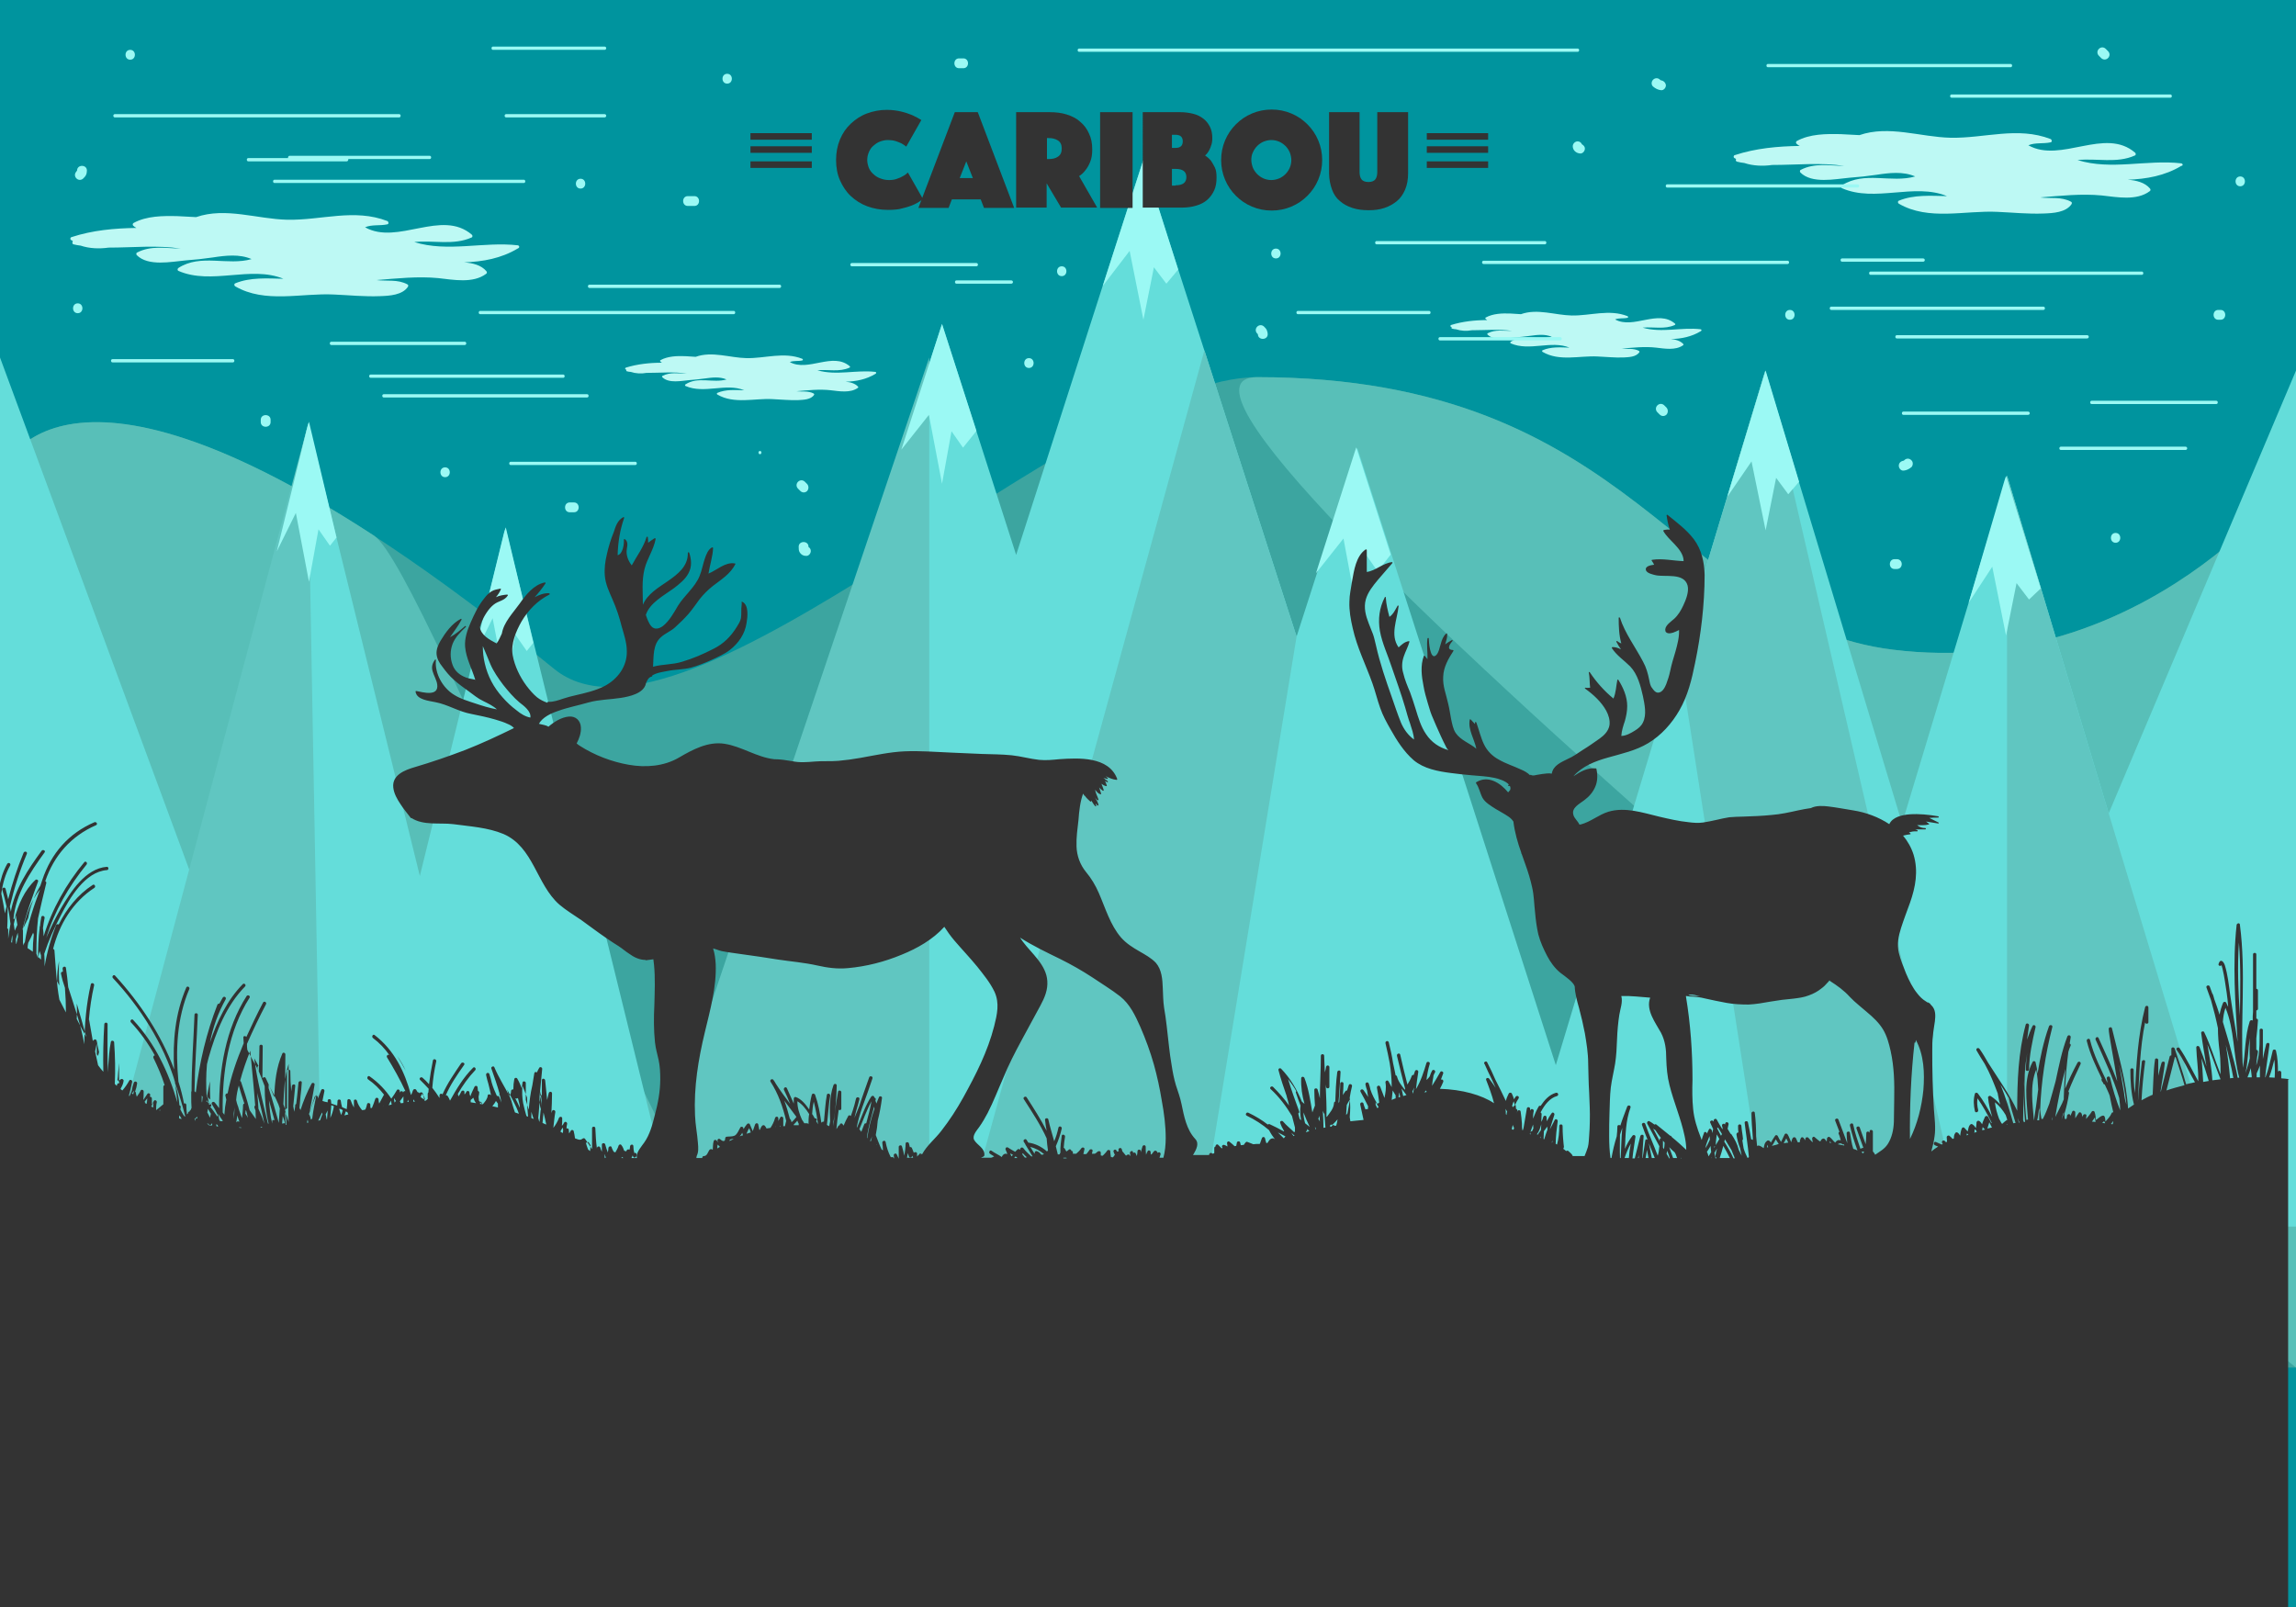 <?xml version="1.0" encoding="utf-8"?>
<svg id="master-artboard" viewBox="0 0 700 490" version="1.1" xmlns="http://www.w3.org/2000/svg" x="0px" y="0px" width="700px" height="490px" enable-background="new 0 0 700 490">
<path d="M 0 0 H 700 V 490 H 0 V 0 Z" fill="#00949E" transform="matrix(1, 0, 0, 1, 0, 0)"/><path fill="#3CA5A0" d="M700,417H0V145c0,0,19-63,169,59c39.8,32.4,159.6-89,214.3-89c115.7,0,128.8,75.1,193.8,83.1&#10;&#9;&#9;&#9;C654,207.6,700,145,700,145V417z" transform="matrix(1, 0, 0, 1, 0, 0)"/><path fill="#58BFB8" d="M0,417V145c0,0,14.1-46.8,114,18.3c16,10.5,95.3,221.6,133.5,253.7H0z" transform="matrix(1, 0, 0, 1, 0, 0)"/><path fill="#58BFB8" d="M700,417c0,0-371.4-302-316.7-302c115.7,0,128.8,75.1,193.8,83.1C654,207.6,700,145,700,145V417z" transform="matrix(1, 0, 0, 1, 0, 0)"/><path d="M 700 113 L 642.9 248 L 611.9 145 L 579.9 251.1 L 538.2 113 L 461 369 L 538.2 369 L 544.3 369 L 534.7 401 L 611.9 401 L 689.1 401 L 681 374 L 700 374 Z" fill="#64DDDA" transform="matrix(1, 0, 0, 1, 0, 0)"/><path d="M 154.1 161 L 128 267.1 L 94 129 L 59.4 269.8 L 0 109 L 0 310 L 0 369 L 34.9 369 L 31 385 L 94 385 L 99 385 L 91.1 417 L 154.1 417 L 217.1 417 Z" fill="#64DDDA" transform="matrix(1, 0, 0, 1, 0, 0)"/><path d="M 642.9 248 L 611.9 145 L 611.9 401 L 689.1 401 L 681 374 Z" fill="#60C6C1" transform="matrix(1, 0, 0, 1, 0, 0)"/><path d="M 93.7 130.2 L 98.6 401 L 21.4 401 Z" fill="#60C6C1" transform="matrix(1, 0, 0, 1, 0, 0)"/><path d="M 538.2 113 L 511.9 200.1 L 538.2 369 L 544.3 369 L 597.5 369 Z" fill="#60C6C1" transform="matrix(1, 0, 0, 1, 0, 0)"/><path d="M 413.8 136.6 L 395.3 194.1 L 348.5 48.9 L 309.8 169.2 L 287.2 98.8 L 196.9 379.1 L 287.2 379.1 L 335.7 379.1 L 323.5 417 L 413.8 417 L 504 417 Z" fill="#64DDDA" transform="matrix(1, 0, 0, 1, 0, 0)"/><path d="M 283.3 109 L 283.3 365 L 196.9 365 Z" fill="#60C6C1" transform="matrix(1, 0, 0, 1, 0, 0)"/><path d="M 367.2 106.8 L 395.3 194.1 L 367.3 365 L 361.2 365 L 296.3 365 Z" fill="#60C6C1" transform="matrix(1, 0, 0, 1, 0, 0)"/><path d="M 287.2 98.8 L 286.7 100.3 L 274.8 137.1 L 283.2 126.5 L 287.2 147.5 L 290.1 131.5 L 293.6 136.5 L 297.7 131.4 Z" fill="#9BF9F4" transform="matrix(1, 0, 0, 1, 0, 0)"/><path d="M 94.2 128.6 L 93.7 130.2 L 84.4 168.1 L 90.2 156.4 L 94.2 177.4 L 97.1 161.4 L 100.6 166.4 L 102.6 163.9 Z" fill="#9BF9F4" transform="matrix(1, 0, 0, 1, 0, 0)"/><path d="M 154.2 160.8 L 153.7 162.3 L 144.4 200.2 L 150.2 188.5 L 154.2 209.5 L 157.1 193.5 L 160.6 198.5 L 162.6 196 Z" fill="#9BF9F4" transform="matrix(1, 0, 0, 1, 0, 0)"/><path d="M 413.5 136.4 L 413 137.9 L 401.2 174.8 L 409.6 164.2 L 413.5 185.2 L 416.5 169.2 L 420 174.2 L 424 169.1 Z" fill="#9BF9F4" transform="matrix(1, 0, 0, 1, 0, 0)"/><path d="M 348.6 48.8 L 348.1 50.3 L 336.2 87.2 L 344.4 76.5 L 348.6 97.5 L 351.8 81.5 L 355.6 86.5 L 359.2 82.2 Z" fill="#9BF9F4" transform="matrix(1, 0, 0, 1, 0, 0)"/><path d="M 538.3 113 L 537.8 114.5 L 526.6 151.5 L 534 140.7 L 538.3 161.7 L 541.5 145.7 L 545.2 150.7 L 548.5 146.9 Z" fill="#9BF9F4" transform="matrix(1, 0, 0, 1, 0, 0)"/><path d="M 611.6 145.1 L 611.1 146.6 L 600.2 183.8 L 607.4 172.8 L 611.6 193.8 L 614.8 177.8 L 618.6 182.8 L 622.2 179.4 Z" fill="#9BF9F4" transform="matrix(1, 0, 0, 1, 0, 0)"/><path fill="#333333" d="M695.5,328.8c0-0.6,0-1.2,0-1.8c0-0.5-0.8-0.7-1-0.2c0-2.2-0.1-4.3-0.6-6.4c-0.1-0.5-0.9-0.5-1,0&#10;&#9;&#9;c-0.7,2.8-1.2,5.5-2.2,8.1c0,0-0.1,0-0.1,0c0.3-3.3,0.9-6.6,1.3-9.9c0,0,0,0,0,0h0c0,0,0-0.1,0-0.1c0.1-0.6-0.8-0.7-1-0.1&#10;&#9;&#9;c-0.4,1.5-0.7,3-1,4.5v-7c0-0.6,0-1.2,0-1.8c0-0.6-1-0.6-1,0v2.3c0,2.8-0.1,5.7-1,8.4v-0.3c0.1-1.3,0.3-2.5,0.5-3.8&#10;&#9;&#9;c0-0.3-0.2-0.6-0.5-0.6v-3.5c0.2-1.8,0.4-3.7,0.5-5.5c0-0.3-0.2-0.5-0.5-0.5v-2c0-0.2,0-0.3,0-0.5c0.2,0,0.5-0.2,0.5-0.5V302&#10;&#9;&#9;c0-0.3-0.2-0.5-0.5-0.5V291c0-0.6-1-0.6-1,0v17.5c-0.1,0.9-0.1,1.8-0.1,2.7c-0.2-0.2-0.7-0.2-0.9,0.2c-1.5,4.6-1.3,9.5-2.1,14.2&#10;&#9;&#9;c-0.8-14.5,1-29.1-0.9-43.6c0,0,0,0,0,0c0,0,0,0,0,0c0,0,0-0.1,0-0.1c-0.1-0.6-0.9-0.4-1,0.1c-1.3,11.9-0.4,23.8,0.3,35.7&#10;&#9;&#9;c-0.8-4.9-1.6-9.7-2.3-14.6c-0.4-2.9-0.7-5.9-1.6-8.8c-0.4-1.2-1.4-2.1-1.9-0.4c-0.2,0.6,0.6,0.8,0.9,0.4c0.1,0.4,0.2,0.7,0.3,1.1&#10;&#9;&#9;c0.3,1.2,0.5,2.4,0.7,3.6c0.4,2.5,0.8,5,1,7.6c0,0.1,0,0.3,0,0.4c-0.2-0.4-0.4-0.9-0.6-1.3c-0.2-0.3-0.7-0.3-0.9,0&#10;&#9;&#9;c-0.5,1.2-0.9,2.5-1.1,3.7c-0.5-1.6-1-3.1-1.6-4.7c-0.1-0.5-0.3-1-0.4-1.4c0-0.1-0.1-0.2-0.2-0.3c-0.3-0.7-0.5-1.5-0.8-2.2&#10;&#9;&#9;c-0.2-0.6-1.2-0.3-1,0.3c0.5,1.3,0.9,2.6,1.4,3.9c0.8,2.8,1.5,5.6,2.1,8.5c0,2.3,0.2,4.7,0.5,7c0.1,0.7,0.1,1.5,0.2,2.2&#10;&#9;&#9;c0.1,1.6,0.1,3.3,0.1,4.9c-1.7-4.3-3-8.8-5-12.9c-0.2-0.4-1-0.2-0.9,0.3c0.4,3.4,1.1,6.8,1.6,10.2c-0.6-2-1.3-3.9-2.1-5.9&#10;&#9;&#9;c-0.2-0.5-1-0.5-1,0.1c0.1,3.5,0.7,6.9,0.6,10.3c-1.9-3.4-3.5-6.9-5.7-10.1c-0.4-0.5-1.2,0-0.9,0.5c2.2,3.1,3.7,6.6,5.6,9.9&#10;&#9;&#9;c-0.9,0.2-1.8,0.4-2.7,0.6c-1-3.7-2.3-7.3-3.5-10.9c-0.2-0.5-1-0.4-1,0.1v2c0,0,0,0,0,0c-0.2,0-0.4,0.1-0.5,0.3l-2.7,10.7&#10;&#9;&#9;c0,0-0.1,0-0.1,0c0.4-2.9,1-5.7,1.3-8.6c0.1-0.6-0.8-0.7-1-0.1c-0.4,1.3-0.7,2.6-1,3.9c0-1.6,0-3.2,0-4.8c0-0.5-0.9-0.7-1-0.1&#10;&#9;&#9;c0,0,0,0.1,0,0.1h0v0c-0.5,3.5-0.5,7.1-0.7,10.6c-1.2,0.5-2.3,1.1-3.4,1.7c0.2-3.9,0.6-7.9,1.1-11.8c0.1-0.6-0.9-0.6-1,0&#10;&#9;&#9;c-0.5,4.1-0.9,8.1-1.2,12.2c0.4-8.1,0.6-16.3,2.2-24.2c0,0.6,1,0.6,1,0v-4.5c0-0.6-0.8-0.7-1-0.1c-2.2,8.6-2.7,17.4-3.1,26.2&#10;&#9;&#9;c-0.4-2.4-0.4-4.9-0.4-7.1c0-0.6-1-0.6-1,0c0,3.3,0.2,7.1,1.1,10.6c-0.6,0.4-1.2,0.8-1.8,1.2c-0.5-8.2-3-16.4-4.9-24.4&#10;&#9;&#9;c-0.1-0.6-1-0.4-1,0.1c0,1.7,1.5,9,2.6,16c-1.7-4.5-3.7-8.8-5.7-13.2c-0.3-0.6-1.1-0.1-0.9,0.5c2.6,5.9,5.4,11.7,7.2,17.8&#10;&#9;&#9;c0.2,1.4,0.3,2.7,0.3,3.8c-1.3-3.3-2.3-6.6-3.1-10c-0.2-0.6-1.1-0.4-1,0.3c0.1,0.4,0.2,0.9,0.2,1.3c-2-4.3-4.2-8.5-5.3-13.1&#10;&#9;&#9;c-0.1-0.6-1.1-0.4-1,0.3c1,4,2.8,7.8,4.6,11.5c-0.1,0.1-0.1,0.2-0.1,0.3c0,0.2,0.1,0.4,0.2,0.6c0.1,0.1,0.3,0.3,0.3,0.4&#10;&#9;&#9;c0,0.3,0.2,0.4,0.5,0.5c0.5,1.1,1.1,2.3,1.5,3.4c0.3,1.7,0.7,3.4,1.1,5.1c-0.2-0.1-0.4,0-0.5,0.2c-0.4,1-1.2,1.8-1.9,2.6&#10;&#9;&#9;c-0.1-0.5,0-1.1-0.3-1.6c-0.1-0.2-0.4-0.3-0.6-0.2c-0.8,0.2-1.3,0.9-2,1.3c-0.1-0.8-0.1-1.6-0.4-2.4c-0.1-0.4-0.7-0.5-0.9-0.1&#10;&#9;&#9;c-0.5,0.8-1.1,1.5-1.7,2.2c0-0.4,0.1-0.8,0.1-1c0.1-0.5-0.7-0.6-0.9-0.3c-0.2,0.2-0.3,0.5-0.4,0.7c0-0.3,0-0.7-0.2-1.1&#10;&#9;&#9;c-0.1-0.3-0.6-0.5-0.8-0.2c-0.4,0.5-0.7,1.1-1.1,1.7v-1.8c0-0.5-0.7-0.7-0.9-0.3c-0.2,0.5-0.4,0.9-0.6,1.4v-0.1c0-0.7-0.9-0.6-1,0&#10;&#9;&#9;c0,0.4-0.1,0.7-0.2,1c-0.2,0-0.4,0-0.5,0c-0.1-0.5-0.1-1.1-0.1-1.6c0.6-2,1.1-4.1,1.4-6.3c0-0.2-0.1-0.4-0.2-0.5&#10;&#9;&#9;c1.1-2.8,2.4-5.6,3.7-8.3c0.3-0.6-0.5-1.1-0.9-0.5c-1.4,2.6-2.7,5.3-3.8,8c0.2-3.8,0.5-7.5,1-11.3c0.2-0.6,0.4-1.3,0.7-1.9&#10;&#9;&#9;c0.1-0.3-0.1-0.5-0.3-0.6c0.1-0.6,0.2-1.3,0.3-1.9c0.1-0.6-0.7-0.9-1-0.3c-1.7,4.4-2.6,9.1-3.6,13.7c-0.6,2.3-1.3,4.6-1.9,6.8&#10;&#9;&#9;c-0.6,1.6-1.2,3.2-2,4.7c-0.1,0-0.2,0-0.4,0c-0.2-0.9-0.3-1.9-0.4-2.8c0.3-8.5,1.6-17,3.7-25.2c0.2-0.6-0.7-0.9-1-0.3&#10;&#9;&#9;c-1.7,4.7-2.7,9.6-3.5,14.5c-0.1-1.2-0.3-2.3-0.6-3.5c-0.1-0.4-0.7-0.5-0.9-0.1c-2.9,5.5-1.8,11.6-1.4,17.6c-0.2,0-0.4,0-0.5,0.1&#10;&#9;&#9;c-0.3-2.5-0.4-5-0.5-7.5c-0.1-2.1-0.1-4.3,0-6.4c0.1-2.3,0.4-4.5,0.8-6.7c-0.3,1.7-0.4,3.5-0.5,5.2c0,0.6,1,0.6,1,0&#10;&#9;&#9;c0.1-4.4,1-8.6,2-12.9c0.1-0.5-0.6-0.9-0.9-0.4c-0.7,1.4-1.2,2.8-1.7,4.2c0.2-1.4,0.4-2.9,0.6-4.3c0.1-0.6-0.8-0.9-1-0.3&#10;&#9;&#9;c-2.3,8.6-2.6,17.4-2.6,26.3c-2.4-5.1-5.8-9.8-8.9-14.7c-0.8-1.4-1.6-2.8-2.6-4.2c-0.4-0.5-1.2-0.1-0.9,0.5&#10;&#9;&#9;c0.8,1.4,1.6,2.7,2.5,4.1c1.6,2.9,2.8,5.9,4,9.1c0,0.1,0,0.2,0,0.2c0.2,1,0.4,2.1,0.7,3.1c-0.8-1-1.8-1.9-2.9-2.6&#10;&#9;&#9;c-0.3-0.2-0.8,0.1-0.8,0.4c0.2,2.1,0.7,4,1.3,6c-1.3-2.5-2.7-5-4.4-7.2c-0.2-0.3-0.8-0.3-0.9,0.1c-0.5,1.8-0.4,3.5,0,5.3&#10;&#9;&#9;c0.1,0.6,1.1,0.4,1-0.3c-0.3-1.3-0.4-2.4-0.2-3.6c1.6,2.3,3,4.8,4.3,7.4c0,0.1,0,0.1-0.1,0.2c-0.3-0.7-0.7-1.4-1-2&#10;&#9;&#9;c-0.2-0.3-0.7-0.3-0.9,0c-0.3,0.7-0.7,1.5-0.9,2.3c-0.3-0.4-0.5-0.8-0.9-1c-0.3-0.2-0.7,0-0.8,0.4c0,0.6-0.1,1.2-0.2,1.8&#10;&#9;&#9;c-0.3-0.5-0.6-0.9-1.1-1.2c-0.2-0.1-0.4-0.1-0.6,0.1c-0.7,0.7-0.5,1.3-0.8,2.1c-0.3-0.3-0.7-0.8-1-1.1c-0.3-0.3-0.7-0.1-0.8,0.2&#10;&#9;&#9;c-0.3,0.7-0.4,1.5-0.5,2.2c-0.2-0.3-0.4-0.7-0.7-0.9c-0.3-0.2-0.6-0.2-0.8,0.1c-0.4,0.6-0.4,1.1-0.4,1.6c-0.1,0.1-0.3,0.1-0.4,0.2&#10;&#9;&#9;c-0.3-0.4-0.6-0.7-1-1c-0.3-0.2-0.8,0.1-0.8,0.4c0,0.4,0.1,0.9,0.1,1.4c-0.1,0.1-0.2,0.1-0.3,0.2c-0.2-0.2-0.3-0.4-0.5-0.5&#10;&#9;&#9;c-0.5-0.2-0.9,0.2-0.7,0.7c0.1,0.1,0.1,0.2,0.2,0.3c-0.1,0.1-0.2,0.1-0.3,0.2c-0.6-0.3-1.2-0.5-1.8-0.8c-0.6-0.2-0.9,0.7-0.3,1&#10;&#9;&#9;c0.4,0.2,0.7,0.3,1,0.4c-0.8,0.5-1.5,1-2.1,1.5c0.4-1.5,0.8-3,1-4.6c0.4-2.7,0-5.5-0.2-8.3c-0.2-3-0.3-6-0.4-9c-0.1-3-0.1-6-0.1-9&#10;&#9;&#9;c0-1.4,0-2.9,0.2-4.3c0.1-1.5,0.4-3,0.6-4.5c0.2-1.7,0.3-3.6-1.1-4.9c-0.1-0.1-0.2-0.2-0.3-0.3c0-0.1,0-0.2-0.1-0.2&#10;&#9;&#9;c-0.2-0.1-0.3-0.2-0.5-0.3c-0.1-0.1-0.2-0.1-0.2,0c-0.2-0.1-0.4-0.3-0.6-0.4c-1-0.6-1.8-1.4-2.5-2.3c-1.5-1.8-2.6-4.1-3.5-6.2&#10;&#9;&#9;c-0.8-2-1.7-4.2-2.2-6.3c-0.6-2.6-0.1-5.1,0.7-7.6c0.8-2.5,1.8-5.1,2.7-7.6c1.7-4.8,2.6-9.7,1.1-14.7c-0.7-2.2-1.8-4.1-3.2-5.8&#10;&#9;&#9;c0.7-0.2,1.4-0.3,2.1-0.4c0.2,0,0.3-0.2,0.1-0.3c-0.1-0.1-0.3-0.2-0.4-0.3c0.5-0.1,1.1-0.3,1.6-0.3c0,0,0.1,0,0.1,0&#10;&#9;&#9;c0.3,0,0.5,0,0.8,0c0.2,0,0.2-0.3,0-0.4c-0.2-0.1-0.4-0.1-0.6-0.2h3.1c0.2,0,0.2-0.4,0-0.4c-1,0-1.8-0.3-2.5-0.9&#10;&#9;&#9;c1.2,0,2.4,0.1,3.5-0.2c0.2,0,0.2-0.3,0-0.3c-0.3-0.2-0.5-0.4-0.8-0.6c1.2,0.2,2.4,0.4,3.7,0.6c0.2,0,0.3-0.3,0.1-0.3l-2.8-1.4&#10;&#9;&#9;c0.9-0.1,1.8-0.1,2.7-0.1c0.2,0,0.3-0.3,0-0.4c-2.9-0.5-5.8-0.8-8.7-0.6c-2.3,0.2-5.2,0.8-6.2,3c-3.3-2.2-7.2-3.6-11-4.2&#10;&#9;&#9;c-2.5-0.4-5.1-0.9-7.6-1.2c-1.6-0.2-3.8-0.3-5.3,0.5c-1.3,0.2-2.6,0.4-3.9,0.7c-2.7,0.6-5.4,1.2-8.1,1.4c-2.9,0.3-5.8,0.4-8.7,0.5&#10;&#9;&#9;c-1.4,0-2.8,0.1-4.2,0.2c-1.3,0.2-2.6,0.5-3.9,0.8c-1.4,0.3-2.7,0.6-4.1,0.8c-1.5,0.2-2.9,0.1-4.4-0.1c-3-0.3-6-1-9-1.7&#10;&#9;&#9;c-5-1.2-10.3-3-15.4-1.5c-3,0.9-5.4,3.1-8.5,3.9c-0.1,0-0.3,0-0.4,0c-0.4-1-1.5-1.8-1.8-2.9c-0.7-2.2,1.9-3.4,3.3-4.5&#10;&#9;&#9;c1.5-1.1,2.7-2.5,3.4-4.2c0.7-1.7,0.7-3.6,0.3-5.4c0-0.1-0.1-0.1-0.2-0.1c-2.5-0.3-4.7,1-6.8,2.4c2.7-3.1,6.6-4.6,10.5-5.7&#10;&#9;&#9;c4.2-1.2,8.5-2.1,12.3-4.4c4-2.4,7.2-6,9.5-10c2.6-4.5,3.8-9.5,4.8-14.5c0.9-4.3,1.6-8.7,2.1-13.1c0.5-4.5,0.8-9.1,0.8-13.7&#10;&#9;&#9;c-0.1-3.9-0.9-7.7-3.3-10.9c-2.2-2.9-5.2-5.1-8-7.4c-0.1-0.1-0.3,0-0.3,0.1c0.2,1.5,0.5,3,1,4.4c-0.6-0.1-1.1,0-1.8,0.1&#10;&#9;&#9;c-0.1,0-0.2,0.2-0.2,0.3c0.9,1.6,2.3,2.8,3.5,4.1c1.3,1.4,2.7,3.1,2.7,5.1c-3.2-0.1-6.4-0.9-9.6-0.4c-0.2,0-0.2,0.2-0.1,0.3&#10;&#9;&#9;c0.3,0.4,0.5,0.8,0.7,1.2c-0.9,0.1-2.8,0.4-2.5,1.6c0.2,1,2.2,1.4,3,1.6c3,0.6,8.6-0.8,9.7,3.1c0.5,1.9-0.5,4.4-1.3,6.1&#10;&#9;&#9;c-0.7,1.5-1.5,2.9-2.8,4.1c-0.9,0.8-2.6,1.9-2.7,3.2c-0.1,1.5,1.5,1.3,2.4,1c0.6-0.2,1.2-0.5,1.8-0.8c0.1,2.2-0.5,4.4-1.1,6.6&#10;&#9;&#9;c-0.6,2-1.2,3.9-1.6,5.9c-0.3,1.4-0.7,2.7-1.2,4c-0.4,1-1.2,2.6-2.5,2.6c-0.8,0-1.4-0.8-1.8-1.4c-0.6-0.7-0.7-1.6-0.9-2.5&#10;&#9;&#9;c-0.4-2-0.9-3.8-1.9-5.6c-2.3-4.4-5.5-8.6-7-13.3c-0.1-0.2-0.4-0.2-0.4,0c0,2.6,0.1,5.3,0.8,7.8c-0.4-0.2-0.9-0.4-1.2-0.7&#10;&#9;&#9;c-0.2-0.1-0.4,0-0.3,0.2c0.4,0.8,0.9,1.6,1.4,2.3c-0.8-0.4-1.6-0.7-2.6-0.7c-0.1,0-0.2,0.2-0.2,0.3c1.5,2.3,3.7,3.7,5.6,5.6&#10;&#9;&#9;c2.3,2.4,3.2,6,3.9,9.1c0.5,2.5,1.2,5.6,0,8c-0.5,1.1-1.5,1.9-2.5,2.5c-1.1,0.7-2.7,1.6-4.1,1.6c0.1-1.6,0.6-3.1,1.1-4.6&#10;&#9;&#9;c0.4-1.5,0.7-2.9,0.7-4.5c0-2.9-1.2-5.6-2.7-8c-0.1-0.1-0.3-0.1-0.3,0c-0.4,1.9-0.4,3.9-1.2,5.7c-2.8-2.3-5.2-5-7.2-8&#10;&#9;&#9;c-0.1-0.2-0.4-0.1-0.3,0.1c0.3,1.5,0.2,3.1,0.4,4.6c-0.5,0-0.9,0.1-1.4,0c-0.2-0.1-0.3,0.2-0.1,0.3c2.5,1.8,4.9,4,6.4,6.7&#10;&#9;&#9;c0.7,1.3,1.2,2.9,1,4.4c-0.3,1.8-1.6,3.1-3,4.1c-1.7,1.2-3.4,2.4-5.2,3.5c-1.5,1-2.9,2-4.5,2.7c-2,1-4.5,2-4.9,4.5&#10;&#9;&#9;c-0.9-0.2-1.9,0-2.9,0.1c-0.6,0.1-1.2,0.2-1.8,0.3c-0.4,0.1-1.2,0.3-1.6,0c-0.1-0.1-0.3,0-0.3,0.1c-0.8-0.8-1.9-1.4-2.9-1.8&#10;&#9;&#9;c-2.1-1-4.4-1.7-6.5-2.9c-2.1-1.1-3.7-2.7-4.7-4.8c-1-2.1-1.5-4.4-2.3-6.6c-0.1-0.2-0.4-0.2-0.4,0v0.5c-0.4-0.5-0.9-0.9-1.3-1.4&#10;&#9;&#9;c-0.1-0.1-0.3-0.1-0.3,0c-0.6,3.1,1.4,5.9,2,8.9c-2-1.7-4.7-2.5-6.3-4.8c-0.8-1.2-1.1-2.9-1.4-4.3c-0.3-1.6-0.5-3.1-0.9-4.7&#10;&#9;&#9;c-0.6-2.8-1.7-5.3-1.5-8.2c0.1-2.9,1.6-5.5,3.1-7.8c0.1-0.1,0-0.3-0.2-0.3c-2-0.1-0.9-1.8-0.1-2.7c0.2-0.2,0-0.4-0.2-0.3&#10;&#9;&#9;c-0.7,0.4-1.4,0.8-2,1.3c0.3-1.1,0.7-2.1,0.6-3.2c0-0.2-0.2-0.2-0.3-0.1c-0.9,0.8-1.3,1.9-1.6,3c-0.4,1.1-0.6,2.9-1.6,3.7&#10;&#9;&#9;c-1.7,1.3-2.1-4.3-2.1-5.2c0-0.2-0.3-0.3-0.4,0c0,0,0,0,0,0c0,0,0,0,0,0c-0.3,2.1,0.1,4.2,0,6.3c-0.2-0.3-0.5-0.6-0.8-1&#10;&#9;&#9;c-0.1-0.1-0.3-0.1-0.3,0c-1.1,2.9-0.7,6.2-0.1,9.2c0.3,1.8,0.8,3.5,1.3,5.2c0.4,1.2,0.7,2.5,1.2,3.7c0.9,2.1,1.8,4.3,2.8,6.4&#10;&#9;&#9;c0.5,1.1,1,2.1,1.5,3.1c0.1,0.3,0.4,0.8,0.7,1c0,0,0,0.1,0,0.1c-2.8-0.8-5.1-2.4-6.7-4.8c-1.6-2.3-2.4-5.1-3.2-7.7&#10;&#9;&#9;c-0.5-1.7-1.1-3.4-1.7-5.1c-0.8-1.9-1.6-3.8-2.1-5.9c-0.5-1.7-0.4-3.4,0.2-5.1c0.5-1.5,1.3-2.9,1.7-4.4c0-0.1-0.1-0.3-0.2-0.2&#10;&#9;&#9;c-1.3,0.2-2.2,1.1-3.1,1.9c-2.7-3.8-0.4-8.5,0-12.6c0-0.2-0.3-0.2-0.3-0.1c-0.7,1.2-1.3,2.6-2.5,3.4c-0.5-1.9-1-3.9-1.1-5.9&#10;&#9;&#9;c0-0.2-0.3-0.3-0.3-0.1c-1.7,3.3-2.1,6.7-1.5,10.3c0.7,3.8,2.4,7.3,3.6,11c1.4,4.1,2.9,8.2,4.1,12.3c0.5,1.7,0.9,3.3,1.5,4.9&#10;&#9;&#9;c0.5,1.6,1.1,3.2,1.2,4.9c-1.8-1.3-3.1-3.1-4-5.2c-1-2.5-1.9-5.2-2.8-7.8c-1.8-5.1-3.6-10.3-4.8-15.7c-0.3-1.1-0.5-2.3-0.9-3.4&#10;&#9;&#9;c-0.4-1.1-0.9-2.2-1.3-3.3c-0.9-2.3-1.6-4.8-0.9-7.3c0.6-2.2,2.2-4.2,3.7-6c1.4-1.7,2.9-3.3,4.4-5.1c0.1-0.1,0-0.3-0.1-0.3&#10;&#9;&#9;c-2.8,0.3-4.9,2.6-7.7,3v-6.7c0-0.1-0.2-0.2-0.3-0.2c-3,2-3.6,6.5-4.2,9.8c-0.3,2.1-0.8,4.1-0.8,6.2c-0.1,2.7,0.4,5.4,1,8&#10;&#9;&#9;c1.3,5.9,4,11.2,6,16.8c0.9,2.5,1.5,5.1,2.4,7.6c0.8,2.3,1.9,4.3,3.1,6.4c1.9,3.4,4.1,6.9,7.1,9.5c3.1,2.6,7.4,3.4,11.3,3.9&#10;&#9;&#9;c2.1,0.3,4.3,0.5,6.4,0.7c2.3,0.2,4.7,0.3,7,0.8c1,0.2,3.4,0.9,4.4,2.1c-0.1,0-0.1,0-0.2,0c-0.2,0-0.1,0.4,0.1,0.4&#10;&#9;&#9;c0.1,0,0.2,0,0.3-0.1c0.2,0.4,0.3,0.8,0.1,1.3c-0.1,0.2-0.4,0.4-0.6,0.7c-2.4-2.9-6.1-5.3-9.7-3.1c-0.1,0-0.1,0.2-0.1,0.3&#10;&#9;&#9;c1,1.4,1.2,3,2,4.5c0.8,1.4,2.5,2.4,3.9,3.3c1.3,0.8,2.7,1.5,4,2.4c0.6,0.4,1.1,0.9,1.5,1.5c0.4,3.3,1.3,6.4,2.4,9.5c0,0,0,0,0,0.1&#10;&#9;&#9;c0,0.1,0,0.2,0.1,0.2c0.4,1.2,0.8,2.3,1.2,3.4c0.8,2.2,1.5,4.5,2,6.8c0.6,2.5,0.6,5.1,0.9,7.6c0.2,2.3,0.5,4.6,1,6.8&#10;&#9;&#9;c0.6,2.3,1.6,4.5,2.7,6.6c1,1.9,2.3,3.7,4,5.1c0.9,0.7,1.8,1.3,2.6,2c0.7,0.6,1.5,1.3,1.8,2.2c0.1,2.2,0.7,4.4,1.3,6.5&#10;&#9;&#9;c0.7,2.6,1.3,5.2,1.8,7.8c0.5,3,1,6.1,1,9.1c0.1,3,0.1,5.9,0.3,8.9c0.1,3,0.3,5.9,0.2,8.9c0,1.4-0.1,2.8-0.2,4.3&#10;&#9;&#9;c-0.1,1.1-0.1,2.4-0.4,3.5c-0.3,0.9-0.6,1.8-1,2.7h-3.6c-0.2-0.6-0.9-1.1-1.3-1.5c-0.2-0.2-0.5-0.2-0.7,0c-0.2-0.2-0.4-0.3-0.6-0.5&#10;&#9;&#9;c-0.3-2.4-0.5-4.8-0.5-7.2c0-0.6-1-0.6-1,0c0,2-0.2,3.9-0.7,5.7c-0.1-0.1-0.3-0.2-0.4-0.2c0-2.3,0.3-4.6,0.6-6.9&#10;&#9;&#9;c0.1-0.5-0.6-0.9-0.9-0.4c-0.2,0.3-0.3,0.7-0.5,1c-0.3,0.6-0.7,1.3-1,1.9c0.5-1.5,0.9-3,1.4-4.5c0.1-0.5-0.5-0.9-0.8-0.5&#10;&#9;&#9;c-0.6,0.8-1.1,1.7-1.5,2.5c0-0.4-0.1-0.8-0.1-1.2c0-0.6-0.8-0.7-1-0.1c-0.1,0.5-0.3,1-0.6,1.5c0-0.8,0.1-1.6,0.1-2.4&#10;&#9;&#9;c0-0.3-0.2-0.4-0.3-0.5c0-0.1,0-0.1,0.1-0.2c1.1-2.1,2.7-4.2,4.9-4.8c0.6-0.2,0.4-1.1-0.3-1c-2.1,0.6-3.5,2.2-4.7,4&#10;&#9;&#9;c-0.2-0.1-0.5,0-0.6,0.2c-0.7,1.2-1.2,2.4-1.7,3.7c0-0.8,0-1.5,0.2-2.3c0.1-0.6-0.8-0.9-1-0.3c0,0,0,0.1-0.1,0.1c0-0.2,0-0.3,0-0.5&#10;&#9;&#9;c0-0.6-0.9-0.7-1-0.1c-0.3,2-0.7,3.9-1,5.9c-0.1,0.2-0.1,0.5-0.2,0.7c-0.1,0-0.2,0-0.2-0.1c-0.1-0.7-0.1-1.4-0.1-1.9&#10;&#9;&#9;c-0.1-1.2-0.2-2.5-0.4-3.7c-0.1-0.5-0.9-0.5-1,0c-0.1,0.2-0.1,0.4-0.2,0.7c0,0,0,0,0,0c0.1-0.3,0.1-0.6,0.2-0.9&#10;&#9;&#9;c0-0.3-0.1-0.5-0.4-0.6c0-0.5-0.1-1-0.2-1.4c0.3-0.6,0.6-1.2,1-1.8c0.3-0.6-0.5-1-0.9-0.5c-0.2,0.2-0.3,0.5-0.5,0.8&#10;&#9;&#9;c-0.2-0.6-0.4-1.2-0.7-1.8c-0.2-0.3-0.7-0.3-0.9,0c-0.4,0.8-0.7,1.5-0.9,2.3c-1-2.2-2.1-4.3-3.2-6.5c-0.8-1.8-1.6-3.6-2.5-5.3&#10;&#9;&#9;c-0.2-0.5-1.1-0.1-0.9,0.4c0,0,0,0.1,0.1,0.1l0,0c0.7,1.6,1.5,3.3,2.3,4.9c0.4,0.8,0.7,1.6,1.1,2.4c-0.6-0.9-1.3-1.9-2-2.8&#10;&#9;&#9;c-0.3-0.4-1.1-0.2-0.9,0.4c0.9,2.3,1.8,4.7,2.4,7.1c-3.7-2.5-9.7-4.2-16.5-4.4c0.4-0.7,0.7-1.4,1-2.1c0.2-0.5-0.3-0.9-0.7-0.7&#10;&#9;&#9;c0.2-0.6,0.5-1.3,0.7-1.9c0.2-0.5-0.7-0.9-0.9-0.4c-0.8,1.4-1.6,2.8-2.5,4.2c0.1-0.9,0.2-1.9,0.4-2.8c0-0.1,0-0.2,0-0.2&#10;&#9;&#9;c0.1-0.4,0.3-0.8,0.5-1.1c0.3-0.6-0.6-1.1-0.9-0.5c-0.3,0.5-0.5,1.1-0.7,1.7c-0.3,0.4-0.6,0.8-1,1.1c0.2-1.6,0.5-3.3,1-4.9&#10;&#9;&#9;c0.2-0.6-0.8-0.9-1-0.3c-0.8,2.7-1.7,5.5-3.2,8c0,0,0,0,0,0c0.2-1.7,0.4-3.4,0.7-5.2c0.1-0.6-0.7-0.9-1-0.3&#10;&#9;&#9;c-0.1,0.4-0.3,0.8-0.4,1.2c-0.2-0.1-0.5,0-0.6,0.3c-0.3,0.9-0.8,1.8-1.3,2.6c-0.8-3-1.5-6-2.2-9.1c-0.1-0.6-1.1-0.4-1,0.3&#10;&#9;&#9;c0.8,3.4,1.6,6.7,2.5,10.1c0,0.1-0.1,0.2-0.1,0.3c-1-1.3-2-2.5-2.4-4.1c-0.1-0.2-0.2-0.3-0.4-0.3c-0.3-1.3-0.5-2.6-0.8-3.8&#10;&#9;&#9;c-0.3-2.1-0.8-4.2-1.3-6.3c-0.2-0.6-1.1-0.4-1,0.3c0.5,2,0.9,4.1,1.3,6.1c0.4,2.4,0.6,4.9,0.6,7.3c-0.3-0.6-0.7-1.2-1-1.8&#10;&#9;&#9;c-0.3-0.5-1-0.1-0.9,0.4c0.3,1.6,0,3.1-0.3,4.7c-0.4-1.1-0.9-2.3-1.3-3.4c-0.2-0.6-1.1-0.4-1,0.3c0.3,1.5,0.5,3,0.7,4.5&#10;&#9;&#9;c-0.2,0.1-0.4,0.3-0.6,0.4c-0.8-1.4-1.6-2.8-2.1-4.4c-0.1-0.6-0.3-1.2-0.5-1.8c-0.2-0.6-1.1-0.4-1,0.3c0.1,0.6,0.3,1.2,0.5,1.8&#10;&#9;&#9;c0.1,0.7,0.2,1.3,0.3,2c-0.4-0.7-0.9-1.4-1.4-2.1c-0.4-0.5-1.2-0.1-0.9,0.5c0.8,1.5,1.6,2.9,2.3,4.4c0,0.3,0,0.6-0.1,1&#10;&#9;&#9;c-0.2-0.2-0.5-0.1-0.7,0c-0.2-0.6-0.5-1.2-0.6-1.8c-0.2-0.6-1.1-0.4-1,0.3c0.3,1.5,0.7,3.1,1,4.6c0,0,0,0.1,0,0.1&#10;&#9;&#9;c-1.4,0.1-2.7,0.3-4,0.4c-0.1-0.4-0.1-0.8-0.2-1.3c0.2-2,0.2-3.9,0-5.9c0.2-1.2,0.4-2.4,0.7-3.5c0.1-0.6-0.8-0.9-1-0.3&#10;&#9;&#9;c-0.2,0.5-0.3,1.1-0.5,1.6c-0.2,0-0.4,0.1-0.5,0.2c-0.3,0.4-0.5,0.8-0.8,1.2c0.1-1.2,0.2-2.3,0.2-3.5c0-0.6-1-0.6-1,0&#10;&#9;&#9;c0,1.9-0.2,3.7-0.3,5.6c-0.1,0.1-0.2,0.3-0.2,0.4c0-0.2,0-0.3,0-0.5c0.3-3,0.4-6,0.6-9c0-0.7-0.9-0.6-1,0c-0.4,3-0.5,6-0.6,9&#10;&#9;&#9;c-0.2,0-0.4,0.2-0.4,0.5c-0.1,1.7-1.3,2.9-2.2,4.2c0-0.1-0.1-0.1-0.1-0.2c0.1-3-0.1-6-0.2-8.9c0-0.3,0.1-0.5,0.1-0.8v0.7&#10;&#9;&#9;c0,0.6,1,0.6,1,0v-6c0-0.6-0.9-0.7-1-0.1c-0.1,0.6-0.2,1.1-0.4,1.7c-0.1-1.7-0.1-3.4-0.2-5.1c0-0.6-1-0.6-1,0c0,4.3-0.3,8.7-0.3,13&#10;&#9;&#9;c-0.2-0.9-0.4-1.8-0.7-2.7c-0.2-0.5-1-0.4-1,0.1c0,1.6,0.1,3.2,0.2,4.8c-0.3,0.7-0.5,1.4-0.8,2.1c-0.6-3.5-1.1-7.1-2.4-10.5&#10;&#9;&#9;c-0.2-0.5-1-0.5-1,0.1c-0.1,2.7,0.3,5.3,1,7.8c-0.3-0.2-0.5-0.5-0.8-0.7c-1.5-3.7-3.5-7.1-6.3-10c-0.4-0.4-1,0-0.8,0.5&#10;&#9;&#9;c0.7,2.7,1.6,5.3,2.5,7.9c0,0,0,0.1,0,0.1c0.3,0.9,0.5,1.8,0.7,2.7c-1.4-2-3.1-3.9-4.9-5.7c-0.5-0.4-1.2,0.3-0.7,0.7&#10;&#9;&#9;c2.6,2.4,4.7,5.2,6.5,8.2c0.3,1.2,0.6,2.3,0.9,3.5c0,0.4,0,0.9,0,1.3c-0.1,0-0.2,0.1-0.3,0.1c-1.1-1.1-2.3-2-3.3-3.2&#10;&#9;&#9;c-0.3-0.4-1.1-0.2-0.9,0.4c0.3,0.9,0.7,1.7,1.2,2.5c0,0,0,0,0,0c0,0-0.1,0.1-0.1,0.1c-1.4-0.8-2.8-1.5-4.3-2.2&#10;&#9;&#9;c-0.2-0.1-0.5,0-0.6,0.1c-1.8-1.4-3.8-2.6-5.9-3.6c-0.6-0.3-1.1,0.6-0.5,0.9c2.5,1.2,4.8,2.7,6.8,4.4c0.5,1,1.1,1.9,1.8,2.8&#10;&#9;&#9;c0,0,0,0,0,0c-0.2-0.1-0.3-0.3-0.6-0.3c-0.8,0-1.2,0.6-1.6,1.3c-0.1,0.1-0.2,0.1-0.4,0.2c-0.2-0.5-0.3-0.9-0.4-1.4&#10;&#9;&#9;c-0.1-0.6-0.8-0.7-1-0.1c-0.2,0.6-0.4,1.1-0.6,1.7c-0.7,0-1.4,0-2,0.1c-0.6-0.2-1.2-0.5-1.8-0.7c-0.2-0.1-0.4,0-0.5,0.1&#10;&#9;&#9;c-0.2,0.2-0.4,0.5-0.6,0.8c-0.3,0-0.6,0.1-0.9,0.1c-0.1-0.2-0.1-0.4-0.2-0.8c-0.1-0.5-0.9-0.5-1,0c-0.1,0.3-0.1,0.7-0.2,1&#10;&#9;&#9;c-0.2,0-0.3,0.1-0.5,0.1c-0.5-0.5-1-0.9-1.5-1.3c-0.4-0.4-0.9,0-0.8,0.5c0.1,0.3,0.1,0.6,0.1,0.9c-0.3-0.2-0.6-0.4-1-0.5&#10;&#9;&#9;c-0.5-0.1-0.9,0.5-0.5,0.8c0,0-0.1,0.1-0.2,0.3l-1.1-1.1c-0.4-0.4-0.9,0.1-0.8,0.5c-0.2,0-0.4,0.2-0.4,0.5v1.5&#10;&#9;&#9;c-0.2,0.1-0.3,0.2-0.5,0.2c-0.1-0.1-0.2-0.1-0.3-0.2c-0.4-0.2-0.8,0.2-0.8,0.6h-4.9c0.1-0.1,0.1-0.2,0.2-0.3&#10;&#9;&#9;c0.8-1.4,1.8-3.2,0.5-4.6c-2.7-2.9-3.4-6.9-4.2-10.7c-0.4-2-1.1-3.8-1.7-5.7c-0.6-2-1-4.1-1.3-6.1c-0.7-3.9-1-7.9-1.5-11.9&#10;&#9;&#9;c-0.2-1.9-0.5-3.8-0.8-5.6c-0.3-2-0.3-4-0.4-6c-0.1-2.7-0.3-5.6-2.1-7.7c-1.4-1.5-3.3-2.5-5-3.5c-2.1-1.2-4-2.4-5.6-4.2&#10;&#9;&#9;c-3.3-3.8-4.8-9-6.8-13.6c-1-2.3-2.3-4.5-3.9-6.4c-1.8-2.2-2.8-4.9-2.9-7.8c-0.1-2.7,0.3-5.5,0.6-8.1c0.2-2.7,0.5-5.5,1.4-8&#10;&#9;&#9;c0.1,0.2,0.3,0.4,0.4,0.6c0,0,0.1,0.1,0.1,0.1c0,0,0-0.1,0-0.1c0.5,0.7,1.1,1.3,1.7,1.8c0.1,0.1,0.3,0,0.3-0.2c0,0,0-0.1,0-0.1&#10;&#9;&#9;c0.4,0.6,0.7,1.2,1.2,1.7c0.1,0.2,0.4,0,0.3-0.2c-0.1-0.2-0.2-0.4-0.2-0.6c0.2,0.2,0.4,0.4,0.6,0.6c0.1,0.1,0.3,0,0.3-0.2&#10;&#9;&#9;c-0.2-0.8-0.7-1.6-1.1-2.3c0.2,0.3,0.4,0.6,0.8,0.9c0.1,0.1,0.3,0,0.3-0.2c-0.3-1-0.9-1.9-1-3c0.4,0.6,0.9,1.2,1.6,1.4&#10;&#9;&#9;c0.1,0,0.3-0.1,0.2-0.2c-0.2-0.6-0.4-1.2-0.6-1.9c0.3,0.4,0.7,0.7,1.1,1c0.1,0.1,0.3,0,0.3-0.2c-0.2-0.7-0.5-1.3-0.7-1.9&#10;&#9;&#9;c0.4,0.3,0.9,0.6,1.4,0.7c0.2,0.1,0.3-0.1,0.2-0.3c-0.2-0.4-0.3-0.9-0.5-1.3c0.2,0.1,0.4,0.3,0.6,0.4c0.2,0.1,0.4-0.1,0.2-0.3&#10;&#9;&#9;c0,0,0,0,0,0l0,0c0,0,0,0,0,0c-0.2-0.2-0.5-0.4-0.7-0.5c-0.2-0.2-0.4-0.4-0.6-0.5c0.4,0.1,0.7,0.2,1.1,0.3c0.2,0.1,0.3-0.2,0.2-0.3&#10;&#9;&#9;c-0.2-0.1-0.4-0.3-0.6-0.5c1.1,0.5,2.1,1,3.3,1.1c0.2,0,0.2-0.1,0.2-0.3c-2.6-6.9-11.8-6.4-17.7-6c-2,0.2-4,0.4-6.1,0.2&#10;&#9;&#9;c-2.8-0.3-5.5-1.1-8.4-1.4c-3-0.3-6-0.3-9-0.4l-9.2-0.4c-4.8-0.2-9.6-0.6-14.4-0.4c-4.5,0.2-9,1.2-13.5,2c-2.2,0.4-4.5,0.7-6.7,0.9&#10;&#9;&#9;c-2.4,0.2-4.8,0-7.1,0.2c-2.4,0.2-4.7,0.4-7-0.1c-1.8-0.3-3.6-0.6-5.5-0.6c-5.3-0.6-9.9-3.9-15.1-4.7c-5-0.8-9.8,1.8-13.9,4.2&#10;&#9;&#9;c-4.6,2.7-10.2,3.1-15.3,2.2c-5.2-0.9-10.4-2.9-14.8-5.7c-0.4-0.2-0.7-0.5-1.1-0.8c0.8-1.5,1.4-3.2,1.3-4.9&#10;&#9;&#9;c-0.1-2.1-1.6-3.5-3.7-3.3c-2.2,0.2-4.5,1.6-6.2,3.1c-0.7-0.5-1.8-0.6-2.5-0.8c-0.1,0-0.3-0.1-0.4-0.1c1.1-2,3.7-3.2,5.8-3.9&#10;&#9;&#9;c3-1.1,6.2-1.7,9.3-2.6c3.2-0.9,6.7-0.9,9.9-1.4c2.5-0.4,6.9-1.3,7.6-4.3c0,0,0-0.1,0-0.1c0.4-0.9,0.8-1.9,1.8-2.1&#10;&#9;&#9;c0.2-0.1,0.2-0.3,0.1-0.3c1.4-0.9,3.2-1.1,4.7-1.4c2.4-0.5,4.8-0.4,7.1-1c2.2-0.6,4.4-1.5,6.4-2.4c1.9-0.9,3.8-1.7,5.5-3&#10;&#9;&#9;c2.7-2.1,4.6-4.9,5.1-8.2c0.3-1.8,0.8-5.5-1.3-6.5c-0.1-0.1-0.3,0.1-0.2,0.2c0.1,0.3,0,0.5,0,0.9c-0.1,0.6-0.1,1.3-0.1,1.9&#10;&#9;&#9;c0,0.7,0,1.3-0.1,2c-0.2,1-0.8,1.9-1.3,2.7c-1.8,2.9-4,5.1-7,6.6c-3.1,1.6-6.3,3-9.7,4c-2.9,0.9-5.9,0.7-8.8,1.5&#10;&#9;&#9;c0.2-3.1-0.1-6.8,2.4-9c1.3-1.2,3-1.8,4.3-3c1.4-1.3,2.8-2.6,4.1-4.1c1.2-1.4,2.3-3,3.4-4.5c1.2-1.5,2.5-2.8,4-4&#10;&#9;&#9;c2.6-2,5.4-3.7,6.9-6.7c0.1-0.1-0.1-0.2-0.2-0.2c-2.9-0.5-5.5,2.1-8,3.1c0.4-2.6,1.3-5.2,1.4-7.8c0-0.1-0.1-0.2-0.3-0.2&#10;&#9;&#9;c-1.2,0.6-1.8,2.2-2.2,3.4c-0.6,1.7-0.9,3.6-1.6,5.3c-1.4,3.5-4.7,6-6.6,9.1c-1.3,2.2-2.6,4.6-4.6,6.2c-1.1,0.8-2.5,1.2-3.5,0.1&#10;&#9;&#9;c-0.8-0.9-1.3-2.3-1.7-3.5c1.2-3.7,5.5-5.9,8.5-8.1c1.7-1.3,3.5-2.7,4.5-4.6c1.1-2,0.9-4.3,0.2-6.3c-0.1-0.2-0.4-0.1-0.4,0.1&#10;&#9;&#9;c0.1,4.1-3.1,6.5-6.1,8.6c-2.9,2-6.2,3.9-7.6,7.2c0-3.7-0.4-7.3,0.5-10.9c0.8-3.2,2.8-5.9,3.4-9.2c0-0.1-0.2-0.2-0.3-0.2&#10;&#9;&#9;c-0.7,0.4-1.3,0.9-2,1.4c0-0.6,0-1.1-0.1-1.7c0-0.2-0.3-0.2-0.4,0c-0.9,3.1-3,5.8-4.5,8.6c-1.1-1.4-1.8-3.2-1.5-5&#10;&#9;&#9;c0.2-1.1,0.4-2.3-0.6-3c-0.1-0.1-0.3,0-0.3,0.2c0.1,1.3-0.3,4.3-1.9,4.7c0.1-3.9,0.7-7.7,2-11.4c0-0.1-0.1-0.3-0.3-0.2&#10;&#9;&#9;c-1.8,1-2.3,2.8-2.9,4.6c-0.9,2.2-1.6,4.5-2.1,6.8c-0.5,2.1-0.8,4.3-0.6,6.5c0.2,2.5,1.3,4.8,2.3,7.1c1.2,2.7,2.1,5.4,2.8,8.2&#10;&#9;&#9;c0.7,2.5,1.6,5,1.6,7.7c0.1,4.6-2.8,8.5-6.8,10.6c-2.7,1.4-5.8,2.1-8.8,2.8c-1.3,0.3-2.5,0.6-3.7,1c-1.5,0.5-3.1,1.1-4.7,1&#10;&#9;&#9;c-0.2,0-0.2,0.1-0.2,0.3c-1.1-0.4-2.2-0.9-3.2-1.7c-1.2-1-2.2-2.2-3.2-3.5c-2-2.7-3.6-6-4.2-9.3c-0.6-3.5,1-7.3,2.7-10.3&#10;&#9;&#9;c2-3.4,4.9-6.4,8.5-8.2c0.2-0.1,0.1-0.3-0.1-0.4c-1.6-0.1-3,0.5-4.4,1.2c1.2-1.3,2.3-2.7,3.3-4.2c0.1-0.1,0-0.3-0.2-0.3&#10;&#9;&#9;c-3.4,0.7-5.8,3.8-7.7,6.5c-2,2.8-4.8,5.6-5.4,9.1c-0.5,1-0.9,2.1-1.6,3c-2.1-1.1-4.8-2.5-5.1-5c0.2-0.5,0.3-1,0.5-1.5&#10;&#9;&#9;c0.8-1.9,2.2-4.2,3.8-5.4c1.4-1.1,3.2-1.1,4.2-2.7c0.1-0.1,0-0.3-0.2-0.3c-1.1,0.1-2.4,0.3-3.4,0.8c0.6-0.7,1.2-1.6,1.5-2.4&#10;&#9;&#9;c0.1-0.1-0.1-0.3-0.2-0.2c-0.9,0.2-1.8,0.3-2.6,0.8c-0.9,0.5-1.7,1.4-2.3,2.2c-1.8,2.2-3,4.8-4.1,7.3c-1,2.3-1.9,4.8-1.7,7.4&#10;&#9;&#9;c0.3,3.6,2.1,6.7,3.1,10.1c-0.1,0-0.2-0.1-0.3-0.1c-0.9-0.2-1.7-0.3-2.5-0.6c-1.9-0.7-3.4-1.9-4.1-3.8c-0.8-2.1-0.8-4.4,0-6.5&#10;&#9;&#9;c0.8-2,2.4-3.6,4-5.1c0.2-0.2-0.1-0.4-0.2-0.3c-1.4,1.2-2.9,2.5-4.6,3.4c1.2-1.8,2.5-3.4,3.5-5.3c0.1-0.2-0.1-0.4-0.2-0.3&#10;&#9;&#9;c-2.7,1.4-4.7,4.2-6.2,6.7c-0.7,1.2-1.3,2.6-1.2,4c0.1,1.4,0.8,2.7,1.7,3.8c1.1,1.5,2.2,2.9,3.6,4.1c1.4,1.3,3,2.4,4.5,3.5&#10;&#9;&#9;c1.5,1.1,2.8,2.2,4.5,3c1.4,0.7,2.9,1.4,4.1,2.5c-2.3-0.4-4.5-1.1-6.6-1.8c-2.1-0.7-4.5-1.4-6.4-2.6c-3.5-2.1-6-6.5-5.6-10.6&#10;&#9;&#9;c0-0.2-0.2-0.3-0.3-0.1c-0.8,1.1-1.1,2.2-0.7,3.5c0.4,1.4,1.2,2.6,1.4,4c0.5,3.8-4.3,2.4-6.4,2c-0.1,0-0.3,0.1-0.2,0.2&#10;&#9;&#9;c0.3,2.5,4.2,2.8,6,3.2c3.8,0.7,7.1,2.9,11,3.6c2.5,0.5,4.9,1,7.3,1.7c1.3,0.4,2.7,0.8,3.9,1.4c0.5,0.2,1.3,0.6,1.8,1.2&#10;&#9;&#9;c-4.9,2.4-9.8,4.7-14.9,6.7c-5,1.9-10.2,3.7-15.3,5.2c-3.1,0.9-7,2.4-6.6,6.2c0.2,1.9,1.2,3.6,2.2,5.1c0.9,1.4,1.9,2.6,2.9,3.9&#10;&#9;&#9;c0,0,0,0.1,0.1,0.1c0,0,0,0,0,0c0,0.1,0.1,0.1,0.1,0.2c0.1,0.1,0.1,0.1,0.2,0c3.7,2.4,8.6,1.4,12.8,1.9c5.1,0.7,10.5,1,15.3,3&#10;&#9;&#9;c9.2,4,10,15.3,17,21.5c2.1,1.8,4.5,3.2,6.8,4.8c2.5,1.8,5,3.7,7.5,5.4c1.3,0.9,2.5,1.7,3.8,2.5c1.1,0.7,2.1,1.6,3.2,2.3&#10;&#9;&#9;c1.5,1.1,3.2,1.9,5,1.9c0,0.1,0.1,0.1,0.2,0.1c0.8-0.1,1.5-0.2,2.2-0.3c0.1,0.6,0.1,1.1,0.2,1.7c0.4,4.1,0.2,8.2,0.1,12.3&#10;&#9;&#9;c-0.2,3.8-0.2,7.6,0.2,11.4c0.2,1.8,0.7,3.5,1.1,5.3c0.4,1.9,0.5,3.8,0.5,5.8c0,3.8-0.7,7.5-1.7,11.2c-0.7,2.8-1.5,5.8-3.2,8.2&#10;&#9;&#9;c-0.6,0.9-2.5,3-2.2,4.3h-0.1V352c0-0.4-0.4-0.6-0.7-0.4c-0.2-0.7-0.3-1.3-0.3-2.1c0-0.7-0.9-0.6-1,0c0,0.4-0.1,0.8-0.2,1.1&#10;&#9;&#9;c-0.2-0.2-0.6-0.2-0.8,0.1l-0.2,0.4c-0.1-0.1-0.1-0.1-0.2-0.1c-0.1,0-0.2-0.1-0.3-0.1c0,0,0,0-0.1,0c-0.2-0.6-0.4-1.2-0.9-1.8&#10;&#9;&#9;c-0.2-0.3-0.7-0.1-0.8,0.2c-0.2,0.7-0.6,1.4-1,2.1c-0.2-0.1-0.3-0.2-0.5-0.2c-0.2-0.4-0.5-0.9-0.6-1.3c-0.1-0.6-0.9-0.4-1,0.1&#10;&#9;&#9;c0,0.5-0.1,0.9-0.2,1.4c-0.3-0.8-0.6-1.7-0.8-2.5c-0.2-0.5-1-0.4-1,0.1v2.2c-0.2-0.4-0.4-0.9-0.5-1.3c-0.2-0.5-0.9-0.4-1,0.1&#10;&#9;&#9;c0,0.1,0,0.2,0,0.3c-0.3-2.1-0.4-4.2-0.5-6.3c0-0.6-1-0.6-1,0v6.4l-2.1-3.1c-0.2-0.3-0.5-0.3-0.8-0.1c-0.8,0.7-1.6,0.1-2.3-0.1&#10;&#9;&#9;c-0.1-0.7-0.2-1.5-0.4-2.2c-0.1-0.4-0.7-0.5-0.9-0.1c-0.2,0.3-0.3,0.6-0.5,0.8c0-0.4-0.1-0.7-0.1-1.1c0-0.4-0.4-0.5-0.7-0.4&#10;&#9;&#9;c0-0.5,0.1-0.9,0.2-1.4c0.1-0.5-0.6-0.9-0.9-0.4c-0.2,0.4-0.4,0.7-0.7,1c0.1-0.7,0.1-1.5,0.1-2.3c0-0.6-0.8-0.6-1-0.1&#10;&#9;&#9;c-0.4,1.1-1,2.1-1.7,3c0.2-1.6,0.3-3.2,0.6-4.8c0.1-0.6-0.8-0.9-1-0.3c-0.1,0.2-0.1,0.4-0.2,0.6c0.1-2,0.2-4,0.2-6&#10;&#9;&#9;c0-0.6-0.8-0.7-1-0.1c-0.2,0.7-0.3,1.4-0.5,2.1c-0.2-2-0.4-4-0.6-6c-0.1-0.6-1-0.7-1,0v4.5c-0.3,0-0.6,0.2-0.5,0.6&#10;&#9;&#9;c0.4,1.1,0.2,2.7,0.2,3.9c0,0.1,0,0.1,0,0.2c-0.2-1.1-0.4-2.1-0.5-3.2c0.3-3.2,0.6-6.4,0.9-9.5c0-0.5-0.7-0.7-0.9-0.3&#10;&#9;&#9;c-0.3,0.5-0.5,0.9-0.7,1.4c-0.3-0.2-0.7-0.2-0.8,0.2c-0.2,1.2-0.4,2.5-0.6,3.7c-0.6,2.5-0.9,5-1.1,7.5c-0.3-1-0.6-2-0.9-3v-5.2&#10;&#9;&#9;c0-0.5-0.9-0.7-1-0.1c0,0,0,0.1,0,0.1h0v0c-0.1,0.6-0.2,1.1-0.2,1.7c-0.4-1-0.8-2-1.4-3c-0.2-0.4-0.8-0.3-0.9,0.1&#10;&#9;&#9;c-0.2,1-0.3,2.1-0.3,3.2c-0.3-0.1-0.7,0.1-0.7,0.5c0,0.5-0.1,0.9-0.4,1.2c-0.1,0.1-0.1,0.2-0.1,0.3c-1.5-2.9-3.3-5.7-4.6-8.8&#10;&#9;&#9;c-0.2-0.5-1.1-0.1-0.9,0.4c0.9,2.6,1.8,5.1,2.5,7.7c-0.1,0.2-0.1,0.4,0.1,0.5c0.2,0.7,0.3,1.4,0.5,2.2c-0.2-0.6-0.5-1.1-0.7-1.7&#10;&#9;&#9;c-0.1-0.3-0.4-0.4-0.7-0.3c-0.6-1.3-1.2-2.7-1.6-4.1c-0.2-0.9-0.4-1.7-0.7-2.6c-0.2-0.6-1.1-0.4-1,0.3c0.2,0.9,0.4,1.8,0.7,2.7&#10;&#9;&#9;c0.3,1.2,0.6,2.4,0.8,3.5c0,0,0-0.1-0.1-0.1c-0.2-0.3-0.9-0.3-0.9,0.1c-0.1,1.1-0.8,1.9-1.5,2.7c-0.1,0-0.2,0-0.3-0.1&#10;&#9;&#9;c-0.3-0.3-0.6-0.7-0.9-1c0-0.4-0.1-0.8-0.1-1.2c0.1-0.4,0.2-0.9,0.2-1.3c0-0.2-0.2-0.4-0.4-0.5c0-0.3-0.1-0.7-0.1-1&#10;&#9;&#9;c0-0.6-0.8-0.7-1-0.1c-0.4,0.9-0.9,1.8-1.2,2.8c-0.2-0.4-0.3-0.8-0.3-1.3c-0.1-0.4-0.7-0.5-0.9-0.1c-0.2,0.3-0.3,0.6-0.6,0.8V333&#10;&#9;&#9;c0-0.6-0.8-0.6-1-0.1c-0.2,0.5-0.5,1-0.8,1.4c-0.1-0.2-0.2-0.5-0.2-0.8c1.5-2.6,3.2-5,5.3-7.2c0.4-0.5-0.3-1.2-0.7-0.7&#10;&#9;&#9;c-2.9,2.9-5,6.4-7,10c-0.2-0.5-0.4-0.9-0.7-1.4c-0.2-0.2-0.4-0.3-0.6-0.2c1.4-3.3,3.5-6.3,5.6-9.3c0.4-0.5-0.5-1-0.9-0.5&#10;&#9;&#9;c-2.1,3.1-4.2,6.1-5.7,9.5c-0.3-0.4-0.9-0.2-0.9,0.3v0.8c-0.7-1.1-1.4-2.1-2.2-3.1c0.2-2.7,0.6-5.4,1.2-8.1c0.1-0.6-0.8-0.9-1-0.3&#10;&#9;&#9;c-0.5,2.4-0.9,4.9-1.2,7.3c-0.6-0.7-1.3-1.4-2-2c-0.5-0.4-1.2,0.3-0.7,0.7c0.9,0.9,1.8,1.8,2.6,2.7c0,0.4-0.1,0.7-0.1,1.1&#10;&#9;&#9;c-0.1,0.1-0.2,0.2-0.2,0.4c0,0.4,0,1,0,1.6c-0.2,0.2-0.4,0.3-0.6,0.5c-0.1,0-0.3,0-0.4,0c-0.1-0.7-0.3-1.5-0.5-2.2&#10;&#9;&#9;c-0.2-0.5-0.9-0.4-1,0l0,0c-0.1-0.3-0.3-0.4-0.5-0.3c-0.2-0.3-0.4-0.5-0.5-0.8c-0.2-0.3-0.7-0.3-0.9,0c-0.2,0.3-0.4,1.2-0.7,1.6&#10;&#9;&#9;c-1.9-7.1-5.1-13.7-11.1-18.3c-0.5-0.4-1,0.5-0.5,0.9c2,1.5,3.6,3.2,5,5.2c-0.4-0.3-1,0.2-0.7,0.7c2,3.3,4,6.8,5.6,10.3&#10;&#9;&#9;c-0.3-0.1-0.7,0.1-0.7,0.5c0-0.7-0.9-0.6-1,0v-0.5c0-0.5-0.7-0.7-0.9-0.3c-0.5,0.9-1.1,1.8-1.7,2.6c-1.7-2.6-3.9-4.9-6.6-6.8&#10;&#9;&#9;c-0.5-0.4-1,0.5-0.5,0.9c1.9,1.3,3.5,2.9,4.9,4.7c0,0-0.1,0.1-0.1,0.1c-0.5,0.9-0.9,1.7-1.4,2.6c-0.1-0.4-0.2-0.9-0.2-1.3&#10;&#9;&#9;c0-0.5-0.8-0.7-1-0.1c-0.3,0.9-0.6,1.8-1,2.7c-0.1,0-0.3,0.1-0.4,0.1c-0.1-0.4-0.1-0.7-0.1-1.1c0-0.5-0.9-0.7-1-0.1&#10;&#9;&#9;c-0.1,0.6-0.3,1.1-0.5,1.6c-0.3,0.1-0.6,0.2-1,0.2c-0.7-0.8-1.3-1.8-1.6-2.9c-0.1-0.3-0.4-0.4-0.6-0.3c0,0,0,0,0,0c0,0-0.1,0-0.1,0&#10;&#9;&#9;c0,0-0.1,0-0.1,0.1c0,0,0,0,0,0c0,0-0.1,0.1-0.1,0.1c0,0,0,0,0,0c0,0,0,0.1,0,0.2c0,0,0,0,0,0v2c-0.4-0.7-0.7-1.4-1-2.2&#10;&#9;&#9;c-0.2-0.5-1-0.5-1,0.1c0,0.9-0.1,1.7-0.2,2.6c-0.5-0.2-0.9-0.4-1.4-0.6c-0.2-0.6-0.3-1.2-0.4-1.9c0-0.6-1-0.6-1,0&#10;&#9;&#9;c0,0.5-0.1,1-0.1,1.4c-0.6-0.2-1.2-0.4-1.8-0.6c0-0.3-0.1-0.6-0.1-0.9c0-0.6-1-0.6-1,0c0,0.2,0,0.4,0,0.5c-0.5-0.1-1.1-0.2-1.6-0.4&#10;&#9;&#9;c0.2-1,0.4-2.1,0.6-3c0.1-0.6-0.7-0.9-1-0.3c-0.3,0.9-0.7,1.7-1,2.6c0-0.1,0-0.3,0-0.4c0-0.6-0.8-0.7-1-0.1c-0.5,1.5-0.9,3-1.5,4.4&#10;&#9;&#9;c0.5-2.7,1.1-5.5,1.5-8.2c0.1-0.5-0.7-0.7-0.9-0.3c-1.4,2.6-2.5,5.3-3.4,8.1c-0.1-0.2-0.2-0.5-0.3-0.7c0.1-1.2,0.2-2.3,0.3-3.5&#10;&#9;&#9;c0.2-1.4,0.3-2.8,0.4-4.2c0.1-0.6-0.9-0.6-1,0c-0.1,1.3-0.3,2.7-0.4,4c-0.1,0.8-0.2,1.7-0.3,2.5c-0.2,0.1-0.3,0.2-0.3,0.4&#10;&#9;&#9;c0,0.7-0.2,1.3-0.3,2c-0.1-0.6-0.2-1.1-0.3-1.7c0.2-2.1,0.4-4.2,0.6-6.2c0.1-0.6-0.9-0.6-1,0c-0.1,0.6-0.1,1.1-0.2,1.7&#10;&#9;&#9;c-0.2-2-0.3-4.1-0.3-6.2c0-0.6-1-0.6-1,0V338c-0.3,0-0.5,0.2-0.5,0.5c0,0.4,0.1,0.8,0.2,1.3c0.1,1.1,0.1,2.1,0.1,3.2&#10;&#9;&#9;c-0.1,0-0.2,0-0.2,0c0-0.4,0-0.9-0.1-1.3c-0.1-2.4-0.1-4.7-0.1-7.1c0-4.4,0.1-8.7,0.1-13.1c0-0.5-0.7-0.7-0.9-0.3&#10;&#9;&#9;c-1.9,4.3-2.3,8.8-2.5,13.3c-0.8-2-1.7-3.9-2.6-5.8c-0.2-0.4-0.8-0.3-0.9,0.1c0-0.1-0.1-0.2-0.1-0.2c0-3.2,0.1-6.4,0.1-9.6&#10;&#9;&#9;c0-0.6-1-0.6-1,0c0,2.4-0.1,5-0.2,7.6c-1.2-2.1-2.3-4.2-3.4-6.3c0-0.1-0.1-0.1-0.1-0.2c-0.1-0.6-0.1-1.2-0.1-1.8&#10;&#9;&#9;c1.8-4.1,3.7-8.1,5.8-12.1c0.3-0.6-0.6-1.1-0.9-0.5c-1.8,3.4-3.5,7-5.1,10.5c-0.2-0.4-1-0.4-0.9,0.2c0,0.6,0.1,1.1,0.1,1.7&#10;&#9;&#9;c-2.1,5-3.9,10.1-4.9,15.3c-0.3-0.1-0.7,0.2-0.7,0.6c0.1,0.4,0.2,0.8,0.3,1.3c-0.3,1.5-0.5,3-0.6,4.6c-0.2-0.2-0.3-0.5-0.5-0.7&#10;&#9;&#9;c-0.2-12.1,1.7-24.8,8.2-35c0.3-0.5-0.5-1-0.9-0.5c-6.4,10-8.4,22.3-8.4,34.2c-0.4-0.6-0.8-1.1-1.3-1.7c-0.4-0.5-1.2-0.1-0.9,0.5&#10;&#9;&#9;c0.7,1.1,1.3,2.2,1.8,3.3c0,0.2-0.1,0.3-0.1,0.5c-0.7-1-1.4-2.1-2.2-3c0,0,0,0,0,0c0.6-0.2,0.3-1.2-0.3-1c0,0,0,0-0.1,0&#10;&#9;&#9;c-0.1-0.6-0.2-1.1-0.3-1.7c0-0.2-0.2-0.3-0.4-0.4c-0.2-3.3-0.2-6.6,0.1-9.9c0.2-0.7,0.3-1.3,0.5-2c2.2-7.8,5.4-15.9,11.1-21.7&#10;&#9;&#9;c0.5-0.5-0.3-1.2-0.7-0.7c-4.8,4.9-7.8,11.3-10,17.8c0.9-4.6,2.5-9.1,4.8-13.2c0.3-0.6-0.5-1.1-0.9-0.5c-0.3,0.6-0.7,1.2-1,1.8&#10;&#9;&#9;c-0.2,0-0.5,0.1-0.6,0.3c-3.4,8.7-5.5,17.7-6.6,26.8c-0.1-0.1-0.3-0.2-0.4-0.4c0.1-7.8,0.7-15.5,1-23.3c0-0.6-1-0.6-1,0&#10;&#9;&#9;c-0.3,7.8-0.9,15.6-0.9,23.3c0,0.1-0.1,0.1-0.1,0.2c0,0.5,0,1,0,1.4c0,1.2,0,2.3,0.1,3.5c-0.1,0.2-0.2,0.5-0.3,0.7&#10;&#9;&#9;c-0.2,0.1-0.3,0.2-0.3,0.4c0,0,0,0,0,0c-0.3,0-0.5,0.3-0.5,0.6c-0.1,0.1-0.2,0.2-0.3,0.3c-0.1-1-0.2-1.9-0.2-2.9&#10;&#9;&#9;c0-0.4-0.4-0.6-0.7-0.4c-0.4-2.2-1-4.5-1.7-6.7c-0.9-9.6-0.5-19.3,3.3-28.2c0.3-0.6-0.6-1.1-0.9-0.5c-3.4,7.9-4.2,16.4-3.7,25&#10;&#9;&#9;c-3.9-10.6-10.5-20.4-18-28.6c-0.4-0.5-1.1,0.2-0.7,0.7c8.3,8.9,15.4,19.9,19,31.8c0.2,2.1,0.5,4.1,0.7,6.2&#10;&#9;&#9;c-2.7-9.3-6.8-18-13.5-25.2c-0.4-0.5-1.1,0.2-0.7,0.7c2.9,3.1,5.3,6.5,7.3,10.1c-0.3,0-0.6,0.4-0.4,0.8c1.3,2.7,2.5,5.4,3.4,8.3&#10;&#9;&#9;c-0.2,0-0.4,0.2-0.4,0.5v5.3c-0.6,0.5-1.4,1.2-2.2,1.8c0-0.8,0-1.6,0.2-2.4c0.1-0.5-0.6-0.9-0.9-0.4c-0.2,0.4-0.4,0.8-0.6,1.1&#10;&#9;&#9;c0-0.6,0-1.3,0-1.9c0-0.3-0.3-0.5-0.6-0.5c0-0.1,0-0.3,0.1-0.4c0.1-0.6-0.6-0.9-0.9-0.4c-0.4,0.6-0.8,1.2-1.2,1.8&#10;&#9;&#9;c0.1-0.9,0.1-1.7,0.1-2.6c0-0.5-0.7-0.7-0.9-0.3c-0.3,0.7-0.8,1.3-1.2,1.9c-0.2-0.6-0.3-1.1-0.3-1.3c0-0.1-0.1-0.2-0.2-0.2&#10;&#9;&#9;c0,0,0-0.1,0-0.1c0.3-0.8,0.5-1.6,0.6-2.4c0.1-0.6-0.7-0.9-1-0.3c-0.3,0.8-0.5,1.6-0.6,2.4c-0.2,0.6-0.4,1.1-0.7,1.7&#10;&#9;&#9;c-0.1,0-0.1-0.1-0.2-0.1c0.4-1.4,0.7-2.8,1-4.2c0.1-0.5-0.6-0.9-0.9-0.4c-0.6,1.1-1.3,2.1-2.1,3c-0.2-0.1-0.3-0.3-0.5-0.4v-0.2&#10;&#9;&#9;c0.5-0.8,0.8-1.6,0.9-2.4c0-0.2-0.2-0.4-0.4-0.5c-0.4-0.1-0.6,0.2-0.9,0.4c-0.2,0.2-0.2,0.5,0,0.7c0,0-0.1,0.1-0.1,0.2&#10;&#9;&#9;c-0.2,0-0.4,0-0.5,0.2c-0.1,0.2-0.2,0.4-0.2,0.6c-0.2-0.2-0.4-0.4-0.6-0.6c0.2-4.2,0.1-8.5-0.2-12.7c0-0.5-0.9-0.7-1-0.1&#10;&#9;&#9;c-0.5,2.4-0.6,4.9-0.8,7.3c0,0.6-0.1,1.3-0.1,2c-0.2-4.9-0.1-9.8-0.1-14.7c0-0.7-1-0.6-1,0c-0.3,4.8-0.4,9.7-0.3,14.5&#10;&#9;&#9;c-0.6-0.7-1.1-1.3-1.6-2c-0.3-1.4-0.6-2.8-0.9-4.2c0.1-0.5,0.2-1,0.3-1.5c0.1-0.6,0.4-1.4,0.1-1.9c-0.3-0.6-0.9-0.1-1.1,0.2&#10;&#9;&#9;c-0.4-2.1-0.7-4.2-1.1-6.3c0-0.1,0-0.1-0.1-0.2c0.3-3.5,0.8-7,1.6-10.5c0.1-0.6-0.8-0.9-1-0.3c-1.4,6-1.9,12.2-2,18.3&#10;&#9;&#9;c-1-6-3.1-11.6-4.9-17.4c-0.2-2-0.4-4-0.7-5.9c-0.1-0.6-1.1-0.4-1,0.3c0,0.3,0.1,0.6,0.1,0.9c-0.3-0.1-0.7,0.2-0.6,0.6&#10;&#9;&#9;c0.3,1.5,0.7,2.9,1.2,4.3c0.2,2.5,0.3,5,0.3,7.5c-0.7-1.3-1.3-2.6-2-3.9c-0.9-5-1.1-10-1.5-15c0-0.2-0.2-0.4-0.4-0.5&#10;&#9;&#9;c1.9-7.5,6-14.3,12.6-18.6c0.5-0.4,0-1.2-0.5-0.9c-4.6,3-8,7.3-10.4,12.1c-0.2-0.2-0.7-0.1-0.8,0.2c-1.6,4.1-2.8,8.3-3.5,12.6&#10;&#9;&#9;c0-1.3,0-2.6-0.1-3.9c1.3-4,3.1-8,5-11.6c2.7-5.3,7.4-13.4,14.1-13.9c0.6,0,0.6-1,0-1c-6.6,0.5-11.1,7.7-14.1,12.8&#10;&#9;&#9;c-1.6,2.8-3.1,5.8-4.4,8.9c2.5-8.2,6.9-15.8,12.3-22.4c0.4-0.5-0.3-1.2-0.7-0.7c-5.5,6.6-9.9,14.4-12.4,22.6c0-0.8-0.1-1.7-0.2-2.5&#10;&#9;&#9;c0.1-1,0.3-2.1,0.5-3.1c0.1-0.6-0.8-0.9-1-0.3c-0.2,0.9-0.3,1.9-0.4,2.8c-0.1,0.1-0.1,0.2-0.1,0.3c0,0.1,0,0.2,0,0.2&#10;&#9;&#9;c-0.4,3.1-0.5,6.2-0.5,9.3c-0.2-0.5-0.3-1-0.5-1.4c0-3.6,0.1-7.2,0.5-10.8c0.8-3.6,1.6-7.1,2.5-10.7c0.1-0.3-0.1-0.5-0.3-0.6&#10;&#9;&#9;c2.6-7.8,7.9-13.8,15.5-17.1c0.6-0.3,0.1-1.1-0.5-0.9c-7.9,3.4-13.2,9.5-15.9,17.6c-0.2,0.6-0.4,1.2-0.6,1.8&#10;&#9;&#9;c-1.9,3.1-3.1,6.4-3.7,9.8c-0.6,1.2-1.2,2.5-1.8,3.8c1.2-5.3,3.2-10.5,4.8-14.9c0.2-0.5-0.5-0.8-0.8-0.5c-3.4,3.2-5.2,7.5-6.4,11.9&#10;&#9;&#9;c-0.1,0-0.2,0-0.3,0c0.7-7.6,5-14.1,9.5-20.3c0.4-0.5-0.5-1-0.9-0.5c-4.2,5.7-8.2,11.8-9.4,18.6c-0.1-0.5-0.2-1.1-0.3-1.6&#10;&#9;&#9;c1.3-5.5,3-10.9,5.2-16.1c0.2-0.6-0.7-0.9-1-0.3c-1.9,4.6-3.5,9.4-4.7,14.2c-0.3-1.1-0.5-2.1-0.8-3.2c-0.2-0.6-1.1-0.4-1,0.3&#10;&#9;&#9;c0.5,1.7,0.9,3.4,1.3,5.1c-0.2,0.7-0.3,1.4-0.5,2.1c-0.3-2-0.7-4-1.1-6c0.4-3,1.2-6,2.7-8.6c0.3-0.6-0.5-1.1-0.9-0.5&#10;&#9;&#9;c-1.3,2.3-2,4.7-2.5,7.3c-0.3,0-0.6,0.2-0.6,0.6c0.1,0.4,0.2,0.9,0.3,1.3c-0.1,0.9-0.2,1.7-0.3,2.6V253c0-0.6-1-0.6-1,0v34&#10;&#9;&#9;c-0.2,0-0.3,0-0.5,0v66.1v52.1V490h700V369.2v-16.1v-23.9C698.5,329.1,697.1,328.9,695.5,328.8z M161.7,218.8&#10;&#9;&#9;c-1.6-0.3-3-1.2-4.2-2.2c-1.6-1.2-3-2.5-4.3-4c-2.7-3-4.5-6.4-5.4-10.3c-0.4-1.7-0.6-3.5-0.6-5.3c0.8,1.8,1.5,3.6,2.3,5.5&#10;&#9;&#9;c1,2.3,2.4,4.3,3.9,6.3c1.5,1.9,3.2,3.9,5,5.4C159.7,215.2,162,216.9,161.7,218.8z M121.1,322c1,1.4,1.9,2.9,2.6,4.5&#10;&#9;&#9;C122.8,324.9,122,323.4,121.1,322z M693.4,323.1c0.2,1.8,0.2,3.7,0.1,5.5c-0.5,0-1.1-0.1-1.7-0.1&#10;&#9;&#9;C692.5,326.8,692.9,325,693.4,323.1z M689,324.9v3.6c-0.3,0-0.7,0-1,0v-1.2C688.4,326.5,688.7,325.7,689,324.9z M686.2,325.7&#10;&#9;&#9;c0.1,0.8,0.2,1.6,0.3,2.4c0,0.1,0,0.2,0,0.4c-0.4,0-0.9,0-1.3,0C685.6,327.6,685.9,326.7,686.2,325.7z M679.9,328.8&#10;&#9;&#9;c-0.3-3.4-0.7-6.8-1.3-10.2c0.6,2.2,1.7,6.6,2.3,10.1C680.6,328.7,680.2,328.7,679.9,328.8z M685.9,316.5c0,2.1-0.1,4.1,0,6.2&#10;&#9;&#9;c-0.3,1.5-0.8,3-1.3,4.5C685.4,323.6,685.4,320,685.9,316.5z M682.6,287.4c0.6,7.4,0.4,14.8,0.3,22.3&#10;&#9;&#9;C682.4,302.2,682.1,294.8,682.6,287.4z M678.5,307.3c2.8,6.7,2.3,14.3,4.2,21.3c-0.2,0-0.4,0-0.5,0c-0.5-3.3-1.7-6.9-1.8-7.6&#10;&#9;&#9;c-0.8-3.2-1.8-6.3-2.7-9.4C677.8,310.2,678,308.7,678.5,307.3z M673,318.5c1.4,3.5,2.6,7.1,4,10.6c-0.8,0.1-1.7,0.2-2.5,0.3&#10;&#9;&#9;C674.3,325.7,673.6,322.1,673,318.5z M671.2,322.7c0.8,2.3,1.5,4.6,2.2,6.9c-0.6,0.1-1.2,0.2-1.7,0.3&#10;&#9;&#9;C671.6,327.4,671.4,325,671.2,322.7z M663,322.6c0-0.1,0-0.1,0-0.2c0.1,0,0.2,0,0.3-0.1c0.9,2.9,1.9,5.7,2.7,8.6&#10;&#9;&#9;c-1.9,0.5-3.8,1-5.5,1.6L663,322.6z M646.1,324.7c1,4,1.8,8,2.2,12.1c-0.2-0.6-0.4-1.3-0.5-1.9c-0.1-0.6-0.2-1.2-0.2-1.5&#10;&#9;&#9;C647.1,330.4,646.6,327.6,646.1,324.7z M644.1,342.8c-0.2,0-0.3,0-0.5-0.1c0.2-0.3,0.5-0.6,0.7-0.9&#10;&#9;&#9;C644.3,342.2,644.2,342.5,644.1,342.8z M641.8,342.5c-0.3,0-0.6-0.1-0.9-0.1c0.1-0.1,0.2-0.1,0.2-0.2&#10;&#9;&#9;C641.5,341.7,641.7,342,641.8,342.5z M638.7,340.7c0.1,0.5,0.1,0.9,0.2,1.4c-0.4,0-0.7-0.1-1.1-0.1&#10;&#9;&#9;C638.1,341.6,638.4,341.1,638.7,340.7z M628.5,341.5c0.2-0.8,0.4-1.6,0.7-2.4c0,0.2,0,0.3,0,0.5&#10;&#9;&#9;C628.9,340.3,628.7,340.9,628.5,341.5C628.5,341.5,628.5,341.5,628.5,341.5z M629.7,325.9c-0.3,2.9-0.4,5.8-0.5,8.7&#10;&#9;&#9;c0,0.2,0,0.4,0,0.6c-0.2,0.4-0.3,0.8-0.5,1.2c-0.7,1.4-1.4,2.8-2.1,4.2C627.4,335.7,628.4,330.7,629.7,325.9z M625.7,340.6&#10;&#9;&#9;c0,0.3-0.1,0.6-0.1,0.9c0,0-0.1,0-0.1,0C625.5,341.2,625.6,340.9,625.7,340.6z M621.7,337.7c0,0.3,0,0.6,0.1,0.9c0,1-0.1,2-0.1,3&#10;&#9;&#9;c-0.2,0-0.4,0-0.6,0C621.4,340.4,621.5,339.1,621.7,337.7z M523,353.1c-0.1-0.5-0.2-1.1-0.3-1.6c0.3-0.4,0.5-0.9,0.8-1.3&#10;&#9;&#9;c-0.2,0.7-0.4,1.4-0.5,2.2c-0.1,0.3,0.1,0.5,0.3,0.6c0,0.1,0,0.1-0.1,0.2H523z M503.6,353.1c-0.3-1.5-0.6-3-0.9-4.5&#10;&#9;&#9;c0.6,1.5,1.2,3,1.8,4.5H503.6z M499.6,353.1h-0.2c0.1-0.3,0.2-0.6,0.3-1C499.6,352.5,499.6,352.8,499.6,353.1z M506,347.9&#10;&#9;&#9;c-0.7-1.3-1.3-2.5-2-3.8c0.2,0.2,0.5,0.4,0.7,0.5c0.5,0.8,1.1,1.6,1.7,2.4c-0.2,0.1-0.4,0.2-0.4,0.5C506,347.6,506,347.8,506,347.9&#10;&#9;&#9;z M506.2,353.1C506.2,353.1,506.2,353.1,506.2,353.1C506.2,353.1,506.2,353.1,506.2,353.1L506.2,353.1z M507,347.8&#10;&#9;&#9;c0.2,0.2,0.3,0.4,0.5,0.6c0,0,0,0.1,0,0.1c0,0.6-0.1,1.3-0.2,1.9c-0.1-0.2-0.2-0.3-0.3-0.5C507,349.2,507,348.5,507,347.8z&#10;&#9;&#9; M508.1,351.8c0.1-0.3,0.1-0.6,0.2-0.9c0.3,0.8,0.6,1.5,0.8,2.3h-0.2C508.6,352.7,508.3,352.2,508.1,351.8z M512.4,353&#10;&#9;&#9;c0.1,0.1,0.1,0.1,0.2,0.2h-0.2C512.4,353.1,512.4,353,512.4,353z M510.1,353.1c-0.4-1.1-0.8-2.2-1.2-3.3c0.6,0.6,1.1,1.1,1.7,1.6&#10;&#9;&#9;c0.3,0.5,0.5,1.1,0.7,1.7H510.1z M520.4,351.2c0.4-0.6,0.8-1.1,1.1-1.8c0.1,0.6,0.1,1.3,0.2,1.9l-0.8,1.3&#10;&#9;&#9;C520.8,352.1,520.6,351.6,520.4,351.2z M519.9,350.1C519.9,350,519.9,350,519.9,350.1c0.3-1.3,0.8-2.5,1.3-3.7&#10;&#9;&#9;c0,0.4,0.1,0.7,0.1,1.1C520.9,348.4,520.5,349.3,519.9,350.1z M521.8,353.1c0-0.1,0.1-0.2,0.1-0.2c0,0.1,0,0.2,0,0.2H521.8z&#10;&#9;&#9; M524.2,347.3l-1.6,2.7c0-0.1,0-0.3,0-0.4c0.2,0,0.5-0.2,0.5-0.5c0-1.1,0.2-2.1,0.3-3.2C523.6,346.3,523.9,346.8,524.2,347.3z&#10;&#9;&#9; M523.5,344L523.5,344c0.1,0,0.2-0.1,0.3-0.2l1.2,2c-0.1,0.2-0.2,0.3-0.3,0.5C524.3,345.6,523.9,344.8,523.5,344z M525.4,349.4&#10;&#9;&#9;c0.7,1.2,1.4,2.5,2,3.7h-3.1C524.7,351.9,525.1,350.6,525.4,349.4z M525.7,348.1c0.1-0.2,0.1-0.5,0.2-0.7c0.7,1.1,1.3,2.2,2,3.3&#10;&#9;&#9;c0.2,0.5,0.4,1,0.6,1.5c0,0.1,0.1,0.1,0.1,0.2c0.1,0.3,0.2,0.5,0.3,0.8h-0.4C527.7,351.4,526.7,349.7,525.7,348.1z M538.7,349.9&#10;&#9;&#9;c0.1-0.6,0.3-1.2,0.3-0.4c0,0.1,0,0.2,0.1,0.3C538.9,349.8,538.8,349.8,538.7,349.9z M540.2,349.4c0.5-0.6,0.8-1.3,1.2-2&#10;&#9;&#9;c0.3,0.5,0.6,1,0.9,1.4C541.6,349.1,540.9,349.2,540.2,349.4z M543.8,348.6c0.3-0.5,0.5-1,0.8-1.5c0.2,0.4,0.4,0.9,0.6,1.3&#10;&#9;&#9;C544.6,348.5,544.2,348.5,543.8,348.6z M546.9,348.2c0-0.1,0-0.1,0-0.2c0,0.1,0.1,0.1,0.1,0.2C546.9,348.2,546.9,348.2,546.9,348.2&#10;&#9;&#9;z M557.8,348.4c0-0.1,0.1-0.3,0.1-0.4c0.1,0.2,0.3,0.3,0.4,0.5C558.1,348.5,558,348.5,557.8,348.4z M560.3,348.9&#10;&#9;&#9;c0.4-0.3,0.8-0.3,1.2-0.2c0,0,0,0,0,0c0.1,0.3,0.3,0.3,0.5,0.2c0.1,0,0.1,0.1,0.2,0.1c0,0.1,0.1,0.2,0.1,0.3&#10;&#9;&#9;C561.7,349.2,561,349,560.3,348.9z M567.5,351.3c0.2-0.1,0.5-0.2,0.8-0.2c-0.1,0.2-0.1,0.4-0.2,0.6c-0.2-0.1-0.3-0.2-0.5-0.3&#10;&#9;&#9;C567.6,351.4,567.6,351.3,567.5,351.3z M611.7,342.9c0.1-0.1,0.1-0.1,0.2-0.2c0,0,0.1,0.1,0.1,0.1&#10;&#9;&#9;C611.9,342.9,611.8,342.9,611.7,342.9z M620.8,326.1c0.4,2,0.5,4.1,0.6,6.1c-0.4,3.2-0.8,6.4-1.3,9.5c0,0,0,0,0,0&#10;&#9;&#9;C619.7,336.5,618.8,331,620.8,326.1z M617.1,329.5c0,0.7,0,1.3-0.1,2c-0.1,3.5,0.1,7.1,0.4,10.6c-0.1,0-0.2,0-0.4,0&#10;&#9;&#9;c-0.1-0.2-0.1-0.4-0.2-0.6C616.9,337.5,616.9,333.5,617.1,329.5z M615.7,342.3c-0.1,0-0.1,0-0.2,0c-0.1-0.5-0.3-1-0.4-1.4&#10;&#9;&#9;C615.3,341.3,615.5,341.8,615.7,342.3z M609.9,330.7c0.9,1.4,1.8,2.8,2.6,4.2c0,0.1,0,0.1,0,0.2c0.5,2.5,1.3,4.9,2,7.3&#10;&#9;&#9;c-0.2,0-0.5,0.1-0.7,0.1C612.7,338.6,611.5,334.6,609.9,330.7z M608.2,336.1c1.4,1.1,2.4,2.4,3.3,3.9c0.2,0.5,0.3,1,0.5,1.5&#10;&#9;&#9;c-0.1,0-0.2,0-0.3,0.1c-0.5,0.4-0.9,0.7-1.3,1.1c-0.4-0.4-0.6-1.1-0.9-1.5C608.9,339.6,608.4,337.9,608.2,336.1z M606.5,342.2&#10;&#9;&#9;l0.8,1.6c-0.5,0.1-0.9,0.2-1.4,0.3c0,0,0,0,0,0C606.1,343.5,606.3,342.8,606.5,342.2z M605.2,344.4c-0.3,0.1-0.6,0.2-0.9,0.2&#10;&#9;&#9;c0.1-0.3,0.1-0.7,0.2-1C604.6,343.9,604.9,344.2,605.2,344.4z M602,344.8c0-0.8,0.4-0.3,0.7,0.3c-0.3,0.1-0.5,0.2-0.8,0.3&#10;&#9;&#9;C602,345.2,602,345,602,344.8z M600.1,346c-0.2,0.1-0.3,0.1-0.5,0.2c0-0.2,0-0.4,0.1-0.6C599.8,345.7,600,345.9,600.1,346z&#10;&#9;&#9; M597.6,346.9C597.6,346.9,597.7,346.9,597.6,346.9C597.7,346.9,597.6,346.9,597.6,346.9C597.6,346.9,597.6,346.9,597.6,346.9z&#10;&#9;&#9; M583.7,317.9c0.1,0.1,0.3,0,0.3-0.1c0-0.2,0.1-0.5,0.1-0.7c2.5,4.6,2.7,10.1,2.3,15.2c-0.5,5.1-1.8,10.4-4.1,15c0,0,0,0,0,0&#10;&#9;&#9;C582.2,337.5,582.6,327.7,583.7,317.9z M514.9,303.4c0.1,0,0.2-0.1,0.3-0.1c1-0.1,2,0.2,3.1,0.5c-1.2-0.1-2.4-0.2-3.5-0.3&#10;&#9;&#9;C514.8,303.4,514.8,303.4,514.9,303.4z M514.1,303.7c0.7,0.1,1.4,0.2,2.2,0.2c1.1,0.1,2.2,0.2,3.3,0.5c2.3,0.5,4.5,1,6.8,1.4&#10;&#9;&#9;c2.2,0.4,4.5,0.5,6.7,0.5c2.2-0.1,4.5-0.5,6.7-0.9c2.3-0.4,4.6-0.7,7-0.9c1.6-0.2,3.2-0.4,4.7-1c1.4-0.5,2.7-1.2,3.8-2.1&#10;&#9;&#9;c0.7-0.5,1.3-1.1,1.9-1.8c0.2-0.2,0.4-0.4,0.6-0.7c0,0.1,0,0.1,0.1,0.2c0,0,0,0,0,0c2.2,1.4,4.3,2.9,6.1,4.9&#10;&#9;&#9;c1.6,1.7,3.5,3.1,5.3,4.7c1.8,1.5,3.6,3.2,4.8,5.2c1.2,2,1.8,4.3,2.3,6.5c1.1,4.9,1.2,9.9,1.1,14.9c0,2.3-0.1,4.6-0.1,6.8&#10;&#9;&#9;c-0.1,2.4-0.6,4.8-1.9,6.8c-1,1.5-2.4,2.2-3.8,3.2c-0.2-0.4-0.4-0.7-0.7-1V345c0-0.5-0.9-0.7-1-0.1c0,0,0,0.1,0,0.1c0,0,0,0,0,0v0&#10;&#9;&#9;c0,0.1,0,0.2,0,0.4c-0.2-0.5-1-0.5-1,0.1c0,1.2-0.1,2.3-0.2,3.4c-0.6-1.7-1.2-3.4-1.8-5.1c-0.2-0.6-1.2-0.3-1,0.3&#10;&#9;&#9;c0.7,2,1.4,3.9,2.1,5.9c-0.3,0-0.6,0.1-0.9,0.3c-0.8-2.4-1.7-4.9-2.2-7.4c-0.1-0.6-1.1-0.4-1,0.3c0.6,2.6,1.4,5.1,2.3,7.6&#10;&#9;&#9;c0,0,0,0,0,0c-0.4-0.2-0.8-0.4-1.3-0.5c0,0,0,0,0-0.1c-0.5-1.5-0.7-3.2-1-4.8c-0.1-0.6-1-0.4-1,0.1c0,1,0.1,2.1,0.2,3.1&#10;&#9;&#9;c0,0,0,0,0,0c-0.9-2.4-1.8-4.8-2.7-7.2c-0.2-0.6-1.2-0.3-1,0.3c0.4,1.1,0.9,2.3,1.3,3.4c-0.2,0.1-0.4,0.4-0.2,0.7&#10;&#9;&#9;c0.3,0.6,0.4,1.2,0.6,1.9c-0.8-0.2-1.2,0-1.7,0.7c-0.6-0.5-1-1.2-1.7-1.7c-0.3-0.2-0.7,0.1-0.8,0.4c0,0.3,0,0.6-0.1,1&#10;&#9;&#9;c-0.1-0.2-0.3-0.5-0.5-0.7c-0.2-0.2-0.4-0.3-0.7-0.2c-0.4,0.2-0.5,0.4-0.7,0.8c-0.1,0.3-1.6-1.2-1.8-1.3c-0.4-0.3-0.8,0.2-0.7,0.6&#10;&#9;&#9;c0,0.3,0.1,0.6,0.2,0.9c-0.1,0-0.1,0-0.2,0c-0.4-0.4-0.8-0.9-1.2-1.3c-0.3-0.3-0.9-0.1-0.9,0.4v0.4c-0.2-0.3-0.5-0.6-0.6-0.8&#10;&#9;&#9;c-0.3-0.3-0.7-0.1-0.8,0.2c-0.2,0.4-0.3,0.8-0.3,1.2c-0.2,0-0.4,0-0.6,0c-0.2-0.4-0.4-0.9-0.6-1.3c-0.1-0.2-0.5-0.3-0.7-0.2&#10;&#9;&#9;c-0.5,0.3-0.5,1-0.7,1.5c-0.4-0.8-0.6-1.6-1.1-2.4c-0.2-0.3-0.7-0.4-0.9,0l-1.1,2.3c-0.4-0.6-0.7-1.2-1-1.8&#10;&#9;&#9;c-0.1-0.3-0.6-0.4-0.8-0.1c-0.5,0.7-0.9,1.4-1.3,2.1c-0.1-0.2-0.3-0.5-0.6-0.6c-0.2-0.1-0.4-0.1-0.6,0.1c-0.8,0.6-0.8,1.4-1,2.2&#10;&#9;&#9;c-0.5-0.3-0.9-0.7-1.5-0.8c-0.2,0-0.4,0-0.5,0.2c-0.1-1-0.2-2.1-0.3-3.1c0-2.4-0.1-4.7-0.4-7c0,0,0,0,0,0c0,0,0,0,0,0&#10;&#9;&#9;c0,0,0-0.1,0-0.1c-0.1-0.6-1-0.4-1,0.1c0,2.5,0.2,5,0.4,7.5c0,0.2,0,0.5,0,0.7c-0.1-0.1-0.3-0.2-0.5-0.2c-0.3-1.7-0.6-3.4-1-5.2&#10;&#9;&#9;c-0.1-0.5-1-0.4-1,0.1c0.4,3.5,1,7,1.3,10.5c-0.1,0.1-0.2,0.2-0.4,0.3c-0.5-1-0.9-1.9-1.2-2.9c-0.1-0.8-0.3-1.6-0.4-2.5&#10;&#9;&#9;c0.1-0.1,0.2-0.2,0.2-0.4c-0.1-1.3-0.4-2.6-0.5-4c0-0.6-1-0.6-1,0c0,0.7,0,1.3,0.1,2c-0.3,0-0.6,0.2-0.6,0.6&#10;&#9;&#9;c0.2,1.5,0.6,2.9,1.1,4.2c0.2,0.8,0.3,1.5,0.5,2.3c-0.3-0.6-0.6-1.2-0.9-1.8c-0.4-1.7-1.2-3.2-2.2-4.7c-0.1-0.1-0.2-0.2-0.3-0.2&#10;&#9;&#9;c-0.3-0.5-0.6-1-0.9-1.5c0.1-0.5,0.2-0.9,0.3-1.4c0.1-0.6-0.8-0.9-1-0.3c0,0.1-0.1,0.3-0.1,0.4c-0.3-0.5-1-0.2-0.9,0.4&#10;&#9;&#9;c0.1,0.3,0.2,0.6,0.2,0.9c0,0-0.1,0-0.1,0.1c-0.6-1-1.2-1.9-1.7-2.9c-0.3-0.6-1.2,0-0.9,0.5c0,0,0,0.1,0,0.1&#10;&#9;&#9;c-0.1-0.1-0.2-0.2-0.4-0.3c-0.3-0.2-0.9,0.2-0.7,0.6c0.3,0.7,0.6,1.3,0.9,2c-0.1,0.4-0.2,0.8-0.3,1.2c0-0.3-0.1-0.5-0.1-0.8&#10;&#9;&#9;c-0.1-0.4-0.7-0.8-0.9-0.3c-0.2,0.4-0.4,0.8-0.6,1.3c0-0.5-0.7-0.8-0.9-0.3c0,0,0,0.1,0,0.1c0,0,0,0,0,0c0,0,0,0,0,0&#10;&#9;&#9;c-0.3,0.7-0.5,1.4-0.7,2.1c-0.1-0.3-0.2-0.6-0.3-0.8c-1.1-2.8-2-5.6-2.3-8.6c-0.3-2.9-0.3-5.9-0.2-8.9c0-8.5-0.6-17.1-2-25.5&#10;&#9;&#9;C514,303.7,514,303.7,514.1,303.7z M490.6,346.5c0-2.4,0-4.7,0.1-7.1c0.1-2.6,0.1-5.2,0.4-7.8c0.3-2.4,0.9-4.8,1.3-7.2&#10;&#9;&#9;c0.4-2.5,0.5-5,0.6-7.5c0.1-2.5,0.3-5,0.7-7.5c0.3-1.9,1.1-3.8,0.6-5.7c3-0.1,5.9,0.3,8.8,0.5c-1.4,3.8,1.6,7.6,3.3,10.7&#10;&#9;&#9;c1.3,2.5,1.6,5.1,1.6,7.9c0.1,2.8,0.3,5.4,1,8.1c1.3,5.2,3.5,10.2,4.6,15.5c0.3,1.4,0.5,2.8,0.5,4.2c-1.4-1.3-2.8-2.6-4.3-3.8&#10;&#9;&#9;c-0.1-0.1-0.2-0.2-0.3-0.4c-0.1-0.1-0.2-0.1-0.3-0.1c-1.4-1.1-2.8-2.3-4.2-3.4c-0.2-0.2-0.4-0.1-0.6,0c-0.5-0.4-1-0.7-1.5-1&#10;&#9;&#9;c-0.4-0.3-0.9,0.3-0.7,0.7c1.2,2.3,2.5,4.6,3.7,6.9c-0.1,1-0.2,2-0.5,2.9c-1.2-3.3-2.7-6.5-3.8-9.7c-0.2-0.6-1.2-0.3-1,0.3&#10;&#9;&#9;c0.5,1.5,1.1,3,1.7,4.5c-0.3-0.2-0.7-0.1-0.7,0.3c-0.3,1.8-0.5,3.5-0.8,5.3h-0.1c0.1-2.2,0.2-4.4,0.4-6.6c0.1-0.6-0.8-0.7-1-0.1&#10;&#9;&#9;c-0.6,2.3-1.1,4.5-1.7,6.8h-0.7c0.2-2.2,0.6-4.3,0.9-6.5c0.1-0.6-0.6-0.8-0.9-0.4c-1,1.3-1.7,2.6-2.3,4c0.2-4.3,0.2-8.5,1.7-12.6&#10;&#9;&#9;c0.2-0.6-0.7-0.9-1-0.3c-0.7,1.9-1.5,3.9-2.1,5.8c-0.3-0.3-0.9-0.2-0.9,0.3c0,1-0.1,2-0.2,3c-0.7,2.2-1.2,4.4-1.6,6.6h-0.3&#10;&#9;&#9;C490.7,350.9,490.6,348.7,490.6,346.5z M502.6,353.1h-0.9c0.2-0.8,0.3-1.7,0.4-2.5C502.3,351.4,502.4,352.3,502.6,353.1z&#10;&#9;&#9; M493.9,353.1c-0.1-2.4,0-4.8,0-7.1c0.2-0.7,0.5-1.4,0.7-2.1c-0.3,3.1-0.3,6.1-0.5,9.2H493.9z M496.6,353.1h-1.3&#10;&#9;&#9;c0.5-1.5,1.1-3,1.9-4.4C496.9,350.2,496.7,351.7,496.6,353.1z M469.7,347c-0.1,0-0.1-0.1-0.2-0.1c0.1-0.1,0.2-0.3,0.2-0.4&#10;&#9;&#9;C469.7,346.6,469.7,346.8,469.7,347z M476.8,349.7c0,0.3,0.1,0.5,0.1,0.8c-0.1-0.1-0.2-0.1-0.3-0.2&#10;&#9;&#9;C476.7,350.1,476.8,349.9,476.8,349.7z M473.2,348.4c0,0-0.1,0-0.1-0.1c0.1-0.2,0.2-0.4,0.3-0.6C473.3,348,473.3,348.2,473.2,348.4&#10;&#9;&#9;z M471.7,343.5l0.1,0.9c-0.4,1-0.7,2-1,3c-0.1,0-0.1-0.1-0.2-0.1c0-0.8,0.1-1.6,0.1-2.4C471.1,344.4,471.4,344,471.7,343.5z&#10;&#9;&#9; M469.9,342.8c0,0.6-0.1,1.2-0.1,1.8c-0.4,0.5-0.7,1-1.1,1.5c0-0.1,0-0.2-0.1-0.3C469.2,345.1,469.6,343.9,469.9,342.8z&#10;&#9;&#9; M467.4,342.9c0,0.4,0.1,0.8,0.1,1.1c-0.1,0.3-0.2,0.6-0.4,0.9c-0.3,0-0.7,0.3-0.5,0.8c0,0.1,0.1,0.1,0.1,0.2&#10;&#9;&#9;c-0.1,0-0.2-0.1-0.3-0.1C466.7,344.9,467,343.9,467.4,342.9z M460.9,344.3c0.1-0.4,0.2-0.9,0.3-1.3c0.1,0.3,0.2,0.6,0.4,0.9&#10;&#9;&#9;c0,0.2-0.1,0.4-0.2,0.6C461.3,344.4,461.1,344.4,460.9,344.3z M461.5,335.8c0.1,0.4,0.3,0.8,0.4,1.2c-0.1,0-0.2,0.1-0.3,0.2&#10;&#9;&#9;l-0.3,0.4c-0.1-0.1-0.2-0.3-0.3-0.4C461.1,336.8,461.3,336.3,461.5,335.8z M459.5,338.9c-0.1,0.4-0.2,0.7-0.2,1.1&#10;&#9;&#9;c-0.1-0.1-0.1-0.2-0.2-0.3c0-0.5,0-1-0.1-1.6C459.2,338.4,459.3,338.7,459.5,338.9z M434.9,333c-0.2,0-0.5,0-0.7,0.1&#10;&#9;&#9;c0.2-0.2,0.4-0.4,0.6-0.6C434.9,332.6,434.9,332.8,434.9,333z M431.2,331.6c-0.2,0.6-0.3,1.3-0.4,1.9c0,0,0,0,0,0&#10;&#9;&#9;c-0.1-0.2-0.1-0.5-0.2-0.7C430.8,332.4,431,332,431.2,331.6z M428.8,333.9c-0.3,0.1-0.7,0.2-1,0.3c-0.2-0.8-0.3-1.5-0.5-2.3&#10;&#9;&#9;C427.8,332.6,428.3,333.2,428.8,333.9z M426.5,334c0-0.3,0-0.6,0.1-0.9c0.1,0.5,0.2,0.9,0.3,1.4c-0.2,0-0.3,0.1-0.5,0.1&#10;&#9;&#9;c0-0.1,0-0.3,0-0.4C426.5,334.1,426.5,334.1,426.5,334z M424.6,332.5c0.3,0.5,0.6,1,0.9,1.5c0,0.3,0,0.6,0,0.9&#10;&#9;&#9;c-0.4,0.1-0.8,0.3-1.2,0.5C424.4,334.4,424.5,333.5,424.6,332.5z M420.3,337.6c-0.1,0.1-0.2,0.2-0.4,0.3c-0.2-0.3-0.3-0.7-0.5-1&#10;&#9;&#9;c0-0.3,0-0.5,0-0.8C419.7,336.5,420,337,420.3,337.6z M410.6,336.9c0.3-0.6,0.6-1.1,1-1.7c-0.3,1.4-0.5,2.9-0.8,4.3&#10;&#9;&#9;c-0.1,0.2-0.3,0.3-0.4,0.5C410.5,338.9,410.5,337.9,410.6,336.9z M405.6,343c0.1,0,0.1,0,0.2-0.1c0.2,0.1,0.4,0.1,0.6-0.1&#10;&#9;&#9;c0.5-0.5,1-1,1.4-1.5c-0.1,0.6-0.2,1.2-0.4,1.9c-0.2,0-0.3,0.1-0.5,0.1c-0.2-0.4-0.8-0.3-0.9,0.2c-0.1,0-0.2,0-0.4,0.1&#10;&#9;&#9;c0-0.1-0.1-0.2-0.1-0.3C405.6,343.1,405.6,343,405.6,343z M403.8,339.7c0.1,1.4,0.2,2.7,0.3,4.1c-0.2,0-0.4,0.1-0.6,0.1&#10;&#9;&#9;c0-1.7-0.1-3.5-0.2-5.2C403.4,339.1,403.6,339.4,403.8,339.7z M402.3,340.2c0,0.6,0.1,1.2,0.1,1.8c-0.1-0.3-0.3-0.6-0.5-0.9&#10;&#9;&#9;C402.1,340.9,402.2,340.5,402.3,340.2z M401,343.7c0.1,0.2,0.2,0.5,0.2,0.7c0,0-0.1,0-0.1,0c-0.1-0.2-0.1-0.4-0.2-0.7&#10;&#9;&#9;C401,343.8,401,343.7,401,343.7z M399.3,343.6c-0.5-0.4-0.9-0.7-1.4-1.1c-0.3-1.1-0.5-2.2-0.5-3.3&#10;&#9;&#9;C398,340.7,398.6,342.2,399.3,343.6z M396.1,340.7c-0.1-0.4-0.2-0.8-0.3-1.2c0.2-0.1,0.4-0.3,0.3-0.6c-1.2-3.3-2.4-6.5-3.4-9.9&#10;&#9;&#9;c0.9,1.2,1.8,2.4,2.5,3.7c-0.1,0.1-0.2,0.3-0.1,0.5c0.4,1.3,0.9,2.6,1.4,3.9c-0.2,1.5-0.1,3,0.2,4.5c-0.1-0.1-0.2-0.2-0.3-0.3&#10;&#9;&#9;c0,0,0,0-0.1,0C396.2,341,396.1,340.8,396.1,340.7z M398.1,345c0.3-0.1,0.5-0.3,0.4-0.6c0-0.1,0-0.1-0.1-0.2&#10;&#9;&#9;c0.3,0.2,0.6,0.5,0.8,0.7c-0.3,0.1-0.7,0.2-1,0.3C398.2,345.1,398.2,345,398.1,345z M391.9,346.5c-0.2,0.2-0.3,0.4-0.5,0.6&#10;&#9;&#9;c-0.6-0.6-1.2-1.2-1.8-1.8C390.4,345.7,391.2,346.1,391.9,346.5z M393.7,345.4c0.3,0.3,0.7,0.6,1,0.9c-0.1,0-0.2,0.1-0.3,0.1&#10;&#9;&#9;C394.1,346.1,393.9,345.7,393.7,345.4z M376.7,350.7C376.7,350.7,376.7,350.7,376.7,350.7C376.7,350.7,376.7,350.7,376.7,350.7&#10;&#9;&#9;L376.7,350.7z M311.4,317.3c1.9-3.6,3.9-7.1,5.8-10.7c1.3-2.4,2.3-4.8,2.1-7.5c-0.3-4.9-4.8-8.4-7.4-11.9c-0.3-0.4-0.6-0.8-0.9-1.3&#10;&#9;&#9;c3.9,2.5,8.1,4.5,12.2,6.5c3.4,1.7,6.6,3.5,9.8,5.6c2.8,1.9,5.8,3.7,8.5,5.8c3,2.4,4.6,5.8,6.2,9.4c1.6,3.7,3,7.5,4.1,11.4&#10;&#9;&#9;c1,3.6,1.8,7.3,2.4,11c0.7,3.8,1.2,7.6,1.2,11.4c0,2-0.2,4.1-0.7,6h-1.2c0.1-0.3,0.2-0.6,0.3-0.9c0.2-0.5-0.3-1-0.8-0.6&#10;&#9;&#9;c0,0,0,0-0.1,0c0-0.1-0.1-0.3-0.2-0.4c-0.1-0.2-0.5-0.3-0.7-0.2c-0.6,0.4-1.2,2.1-1.2,0.4c0-0.5-0.7-0.7-0.9-0.3&#10;&#9;&#9;c-0.2,0.4-0.4,0.8-0.5,1.1c-0.1-0.8-0.1-1.6-0.1-2.4c0-0.6-0.8-0.7-1-0.1c-0.2,0.6-0.3,1.2-0.5,1.8V351c0-0.6-1-0.6-1,0&#10;&#9;&#9;c0,0.5-0.1,1-0.2,1.5c-0.1-0.2-0.2-0.4-0.3-0.7c-0.1-0.3-0.4-0.5-0.7-0.3c-0.1,0-0.1,0.1-0.1,0.1c0-0.1-0.1-0.2-0.1-0.3&#10;&#9;&#9;c0,0,0,0,0,0c0,0,0,0,0,0c0,0,0-0.1,0-0.1c-0.2-0.5-1-0.1-0.9,0.4c0.1,0.3,0.1,0.5,0.1,0.8c0,0-0.1,0.1-0.1,0.1v0&#10;&#9;&#9;c0-0.4-0.4-0.6-0.8-0.4c-0.2,0.1-0.3,0.2-0.4,0.3c-0.3-0.4-0.6-0.7-0.9-1.1c-0.1-0.1-0.1-0.1-0.2-0.2c-0.1-0.2-0.1-0.5-0.2-0.7&#10;&#9;&#9;c-0.2-0.6-1.1-0.4-1,0.3c0,0.1,0.1,0.3,0.1,0.4c-0.1,0-0.3-0.1-0.4,0c0,0,0,0-0.1,0.1c-0.1-0.2-0.2-0.3-0.3-0.5&#10;&#9;&#9;c-0.3-0.4-1,0-0.8,0.5c0.1,0.3,0.2,0.6,0.4,0.9c-0.2,0.3-0.4,0.6-0.6,0.8c-0.2,0-0.4-0.1-0.6-0.1c-0.1-0.6-0.2-1.2-0.2-1.7&#10;&#9;&#9;c0-0.5-0.6-0.6-0.9-0.3c-0.4,0.6-0.9,1.1-1.4,1.6c-0.2,0-0.4,0-0.6-0.1v-0.8c0-0.5-0.5-0.6-0.9-0.4c-0.3,0.3-0.6,0.5-0.9,0.7&#10;&#9;&#9;c-0.3,0-0.6,0-0.9,0c0.1-0.3,0.1-0.6,0.2-0.9c0.1-0.5-0.7-0.6-0.9-0.3c-0.3,0.5-0.7,0.9-1,1.3c-0.3,0-0.6,0-0.9,0&#10;&#9;&#9;c0.1-0.5,0.2-0.9,0.3-1.4c0.2-0.6-0.6-0.8-0.9-0.4c-0.5,0.7-1,1.2-1.6,1.7c-0.3,0-0.6,0-1,0c0-0.1,0-0.3,0-0.4&#10;&#9;&#9;c0-0.3-0.2-0.5-0.5-0.5c0,0,0-0.1,0-0.1c-0.1-0.4-0.6-0.5-0.8-0.2c-0.2,0.2-0.5,0.4-0.7,0.5c-0.2-0.4-0.4-0.7-0.5-0.9&#10;&#9;&#9;c-0.1-0.1-0.2-0.2-0.3-0.2c0.1-1.2,0.2-2.3,0.4-3.4c0.1-0.6-0.9-0.9-1-0.3c-0.2,1.6-0.5,3.4-0.4,5.1c0,0.1,0,0.1-0.1,0.2&#10;&#9;&#9;c-0.1,0.2-0.1,0.3-0.2,0.4c-0.2,0-0.3,0-0.5,0c-0.2-0.8-0.4-1.7-0.6-2.5c0.8-1.8,1.4-3.6,1.8-5.4c0.1-0.6-0.8-0.9-1-0.3&#10;&#9;&#9;c-0.3,1.4-0.7,2.8-1.3,4.2c-0.6-2.2-1.3-4.4-1.8-6.7c-0.1-0.5-1-0.4-1,0.1c0.1,1.1,0.3,2.3,0.5,3.4c0,0,0,0,0,0&#10;&#9;&#9;c-1.8-3.5-3.9-6.8-6.1-10.2c-0.3-0.5-1.2,0-0.9,0.5c2.5,3.9,5.1,7.8,7,12c0.1,1.2,0.2,2.5,0.4,3.7c-0.1,0.1-0.2,0.2-0.3,0.3&#10;&#9;&#9;c-1.6-1.4-3.5-2.4-5.7-2.7l-0.5-0.8c-0.3-0.6-1.2,0-0.9,0.5l0.5,0.8c0,0.1,0.1,0.3,0.2,0.4l2,3.3c-0.1,0-0.3,0-0.4,0&#10;&#9;&#9;c-0.8-0.8-1.7-1.5-2.4-2.5c-0.2-0.3-0.8-0.3-0.9,0.1c0,0.1-0.1,0.3-0.1,0.4c-0.2-0.3-0.6-0.3-0.8-0.1c-0.2,0.2-0.5,0.5-0.7,0.7&#10;&#9;&#9;c-0.7-0.4-1.5-0.8-2.2-1.3c-0.5-0.3-0.9,0.3-0.7,0.7c0.2,0.4,0.4,0.9,0.5,1.3c-0.2-0.1-0.5-0.1-0.7-0.1c-0.6,0.2-0.8,0.6-1,1&#10;&#9;&#9;c-0.9-0.7-2-1.1-3.1-1.9c-0.5-0.4-1,0.5-0.5,0.9c0.5,0.3,0.9,0.6,1.3,0.8c0,0,0,0,0,0l-0.6,0.3c-0.1,0-0.2,0.1-0.3,0.1h-3.1&#10;&#9;&#9;c0.3-0.1,0.5-0.2,0.8-0.4c0,0,0.1-0.1,0.1-0.1c0,0,0-0.1,0.1-0.1c0.3-2.3-2.2-3.2-3.1-4.8c-0.7-1.3,0.8-2.9,1.5-3.9&#10;&#9;&#9;c1-1.4,1.8-2.8,2.6-4.3c1.8-3.5,3.2-7.2,4.8-10.8C307.5,324.7,309.4,321,311.4,317.3z M324.2,353.1c0,0,0-0.1,0-0.1&#10;&#9;&#9;c0.2,0,0.4,0,0.7,0c0.1,0,0.2,0,0.2,0c0,0,0.1,0.1,0.1,0.2H324.2z M308,351.7c0.3,0.1,0.5,0.3,0.8,0.4c-0.1,0.2-0.3,0.4-0.4,0.5&#10;&#9;&#9;C308.2,352.3,308.1,352,308,351.7z M309.2,353.1c0.1-0.2,0.3-0.3,0.4-0.5c0.2,0.1,0.4,0.3,0.6,0.5c-0.3,0-0.6,0-0.9,0H309.2z&#10;&#9;&#9; M311.7,352c0-0.1,0-0.3,0.1-0.4c0.4,0.5,0.9,0.9,1.3,1.3c-0.2,0-0.4,0-0.6,0.1C312.2,352.6,311.9,352.3,311.7,352z M315.4,351.8&#10;&#9;&#9;l-1.3-2.1c1.6,0.4,3,1.2,4.2,2.2c-0.4,0.2-0.7,0.3-0.9,0.1c-0.4-0.5-0.7-0.8-1.3-1c-0.2-0.1-0.6,0.1-0.6,0.3&#10;&#9;&#9;C315.5,351.5,315.4,351.7,315.4,351.8z M276.5,353.1c0.1-0.5,0.2-1,0.3-1.5c0.1,0.3,0.2,0.7,0.3,1c0.1,0.4,0.7,0.5,0.9,0.1&#10;&#9;&#9;c0-0.1,0.1-0.2,0.1-0.3c0.1,0.2,0.2,0.4,0.3,0.6H276.5z M54.6,341c0-0.1,0-0.2,0-0.4c0-0.2,0-0.3,0.1-0.5c0.1,0.1,0.2,0.3,0.3,0.4&#10;&#9;&#9;c0.1,0.2,0.3,0.5,0.4,0.7C55.2,341.2,54.9,341.1,54.6,341z M72,342.4c0.1-0.8,0.3-1.5,0.3-2.3c0.1,0.3,0.2,0.5,0.3,0.8&#10;&#9;&#9;c0.1,0.4,0.3,0.8,0.4,1.1c-0.2,0-0.3,0-0.5-0.1C72.2,342,72,342.2,72,342.4C72,342.4,72,342.4,72,342.4z M72.9,343.7&#10;&#9;&#9;c0.2,0,0.5,0.1,0.7,0.1c0,0,0.1,0.1,0.1,0.1c-0.2,0-0.5,0-0.7,0C73,343.8,72.9,343.8,72.9,343.7z M74.8,339.6&#10;&#9;&#9;c0-0.4,0.1-0.7,0.1-1.1c0.1,0.1,0.1,0.2,0.2,0.3c0.2,0.7,0.3,1.4,0.5,2.1c-0.2-0.4-0.4-0.8-0.7-1.2&#10;&#9;&#9;C74.9,339.7,74.9,339.6,74.8,339.6z M81,343.6L81,343.6C81,343.7,81,343.7,81,343.6C81,343.7,81,343.7,81,343.6&#10;&#9;&#9;C81,343.7,81,343.7,81,343.6z M80.6,342.6c-0.5-1.5-1.1-3-1.8-4.5c-0.1-1.6-0.2-3.3-0.4-4.9C79.2,336.4,80,339.5,80.6,342.6&#10;&#9;&#9;C80.7,342.6,80.7,342.6,80.6,342.6z M79.5,343.6c0.1,0,0.3,0,0.4,0c0,0.1,0,0.1,0,0.2c-0.1,0-0.3,0-0.5,0&#10;&#9;&#9;C79.5,343.7,79.5,343.7,79.5,343.6z M240.8,341.1c-0.5-1.9-1-3.7-1.7-5.5c1.2,1.6,2.4,3.2,3.6,4.8c0,0.1,0.1,0.2,0.1,0.2&#10;&#9;&#9;c-0.5,0.6-0.9,1.1-1.5,1.6C241.3,341.8,241.1,341.4,240.8,341.1z M242,342.9c0.4-0.4,0.8-0.8,1.1-1.2c0.1,0.3,0.2,0.6,0.4,0.9&#10;&#9;&#9;c0,0.1,0,0.3,0,0.4c0,0,0,0.1,0,0.1c-0.5,0-1,0-1.5,0C242,343.1,242,343,242,342.9z M248.9,341.7c0,0,0-0.1,0.1-0.1&#10;&#9;&#9;c0.2-0.4-0.3-0.7-0.6-0.6c-0.1-0.2-0.3-0.5-0.4-0.7c-0.1-0.2-0.2-0.4-0.4-0.6c0.1-1.3,0.2-2.5,0.5-3.8c0.6,2.3,1,4.6,1.3,6.9&#10;&#9;&#9;c-0.2-0.3-0.4-0.7-0.6-1C248.9,341.9,248.9,341.8,248.9,341.7C248.9,341.8,248.9,341.8,248.9,341.7L248.9,341.7z M267.3,348.9&#10;&#9;&#9;c0,0.1,0.1,0.1,0.1,0.2c0,0,0,0-0.1,0C267.3,349,267.3,349,267.3,348.9z M264.1,342.5c-0.2,0-0.5,0-0.6,0.3&#10;&#9;&#9;c-0.3,0.8-0.6,1.5-0.9,2.3c-0.2-0.3-0.4-0.5-0.6-0.8c1.2-2.8,2.2-5.8,3.7-8.5C265.3,338.1,264.7,340.3,264.1,342.5z M266.5,337.4&#10;&#9;&#9;c0,0.2,0.1,0.4,0.1,0.7c-1,2.9-1.8,6-2.2,9c0-0.1-0.1-0.1-0.1-0.2C264.7,343.6,265.7,340.5,266.5,337.4z M265.3,347.8&#10;&#9;&#9;c0.2-0.4,0.4-0.8,0.6-1.3c-0.1,0.5-0.3,1-0.4,1.5c-0.1,0-0.1-0.1-0.2-0.1C265.3,347.9,265.3,347.9,265.3,347.8z M246.5,342.8&#10;&#9;&#9;C246.4,342.8,246.4,342.8,246.5,342.8c-0.1-0.3-0.4-0.3-0.6-0.3c-0.3,0-0.5,0-0.7,0c-0.2-0.4-0.5-0.8-0.7-1.1&#10;&#9;&#9;c-0.8-1.8-1.4-3.6-1.4-5.6c1.4,0.8,2.6,2.3,3.6,3.9C246.5,340.7,246.5,341.8,246.5,342.8z M238,343.5c-0.1,0-0.1,0-0.2,0&#10;&#9;&#9;c0.1-0.1,0.1-0.2,0.2-0.3C238,343.2,238,343.3,238,343.5z M236.5,343.6c0,0-0.1,0-0.1,0c0-0.1,0.1-0.1,0.1-0.2V343.6z M218.7,350.2&#10;&#9;&#9;c0-0.4,0-0.8,0.1-1.2c0.2,0.2,0.4,0.4,0.7,0.7C219.2,349.8,219,350,218.7,350.2z M222.4,347.9c0,0,0-0.1,0-0.1&#10;&#9;&#9;c0.1-0.5,0.7-0.5,1.3-0.5C223.3,347.5,222.8,347.7,222.4,347.9z M225.5,346.5c0.3-0.3,0.6-0.7,0.8-1.1c0.1,0.3,0.1,0.5,0.2,0.8&#10;&#9;&#9;C226.2,346.2,225.9,346.3,225.5,346.5z M227.6,345.7c0.2-0.6,0.5-1.2,0.8-1.7c0.2,0.4,0.4,0.9,0.5,1.3&#10;&#9;&#9;C228.5,345.4,228,345.6,227.6,345.7z M280.6,352.1l0.2,0c0,0,0,0,0,0.1C280.7,352.2,280.7,352.1,280.6,352.1z M212.8,348.7&#10;&#9;&#9;c-0.2-2.9-0.8-5.7-0.9-8.6c-0.4-8.6,1-17.1,3-25.4c1.6-6.7,3.6-13.8,3.3-20.8c-0.1-1.6-0.3-3.2-0.8-4.7c0.9,0.2,1.7,0.6,2.6,0.8&#10;&#9;&#9;c1.9,0.4,3.9,0.6,5.8,0.9c3.8,0.5,7.7,1.1,11.5,1.7c4,0.6,7.9,0.9,11.9,1.8c3.1,0.7,6.1,1.1,9.3,0.8c5.6-0.5,11.1-1.9,16.4-4.1&#10;&#9;&#9;c4.7-1.9,9.5-4.6,13-8.5c0.9,1.4,1.9,2.8,3,4.1c2.3,2.7,4.7,5.2,7,8c1.9,2.4,3.9,4.8,5.3,7.7c1.6,3.5,0.8,6.9-0.1,10.5&#10;&#9;&#9;c-2,7.8-5.6,14.8-9.4,21.7c-2,3.6-4.2,7-6.7,10.2c-1.9,2.5-4.4,4.4-5.9,7.2c0,0,0,0,0,0c-0.2-0.3-0.7-0.4-0.9,0&#10;&#9;&#9;c-0.1,0.1-0.1,0.2-0.2,0.3c-0.2,0-0.3,0.2-0.4,0.4c0,0,0,0,0,0v-0.9c0-0.5-0.5-0.6-0.9-0.4c0,0,0,0.1-0.1,0.1&#10;&#9;&#9;c-0.2-0.5-0.4-1-0.6-1.5c-0.1-0.2-0.4-0.3-0.6-0.2c-0.1-0.4-0.2-0.8-0.3-1.2c-0.2-0.5-1-0.4-1,0.1c0,1.2-0.2,2.5-0.4,3.7&#10;&#9;&#9;c-0.2-0.9-0.4-1.9-0.7-2.8c-0.1-0.6-1-0.4-1,0.1v3.6c-0.2-0.4-0.4-0.9-0.6-1.3c-0.2-0.5-1-0.2-0.9,0.3c0,0.3,0.1,0.7,0.1,1&#10;&#9;&#9;c-0.1-0.1-0.1-0.2-0.2-0.3c-0.2-0.2-0.5-0.3-0.7-0.1c-0.1-0.1-0.1-0.1-0.2-0.2c-0.7-1.4-1.2-2.9-1.5-4.5c-0.1-0.6-1.1-0.4-1,0.3&#10;&#9;&#9;c0.1,0.8,0.2,1.5,0.2,2.3c-0.1-0.1-0.2-0.2-0.4-0.3c-0.7-1.4-1.2-2.9-1.8-4.4c0.3-1.5,0.5-2.9,0.6-4.4c0.6-2.3,1-4.6,1.3-6.9&#10;&#9;&#9;c0.1-0.5-0.7-0.7-0.9-0.3c-0.3,0.7-0.6,1.4-0.8,2c-0.1-0.3-0.2-0.6-0.3-0.9c0-0.1,0-0.2,0.1-0.3c0.1-0.3-0.2-0.6-0.4-0.6&#10;&#9;&#9;c0-0.1-0.1-0.2-0.1-0.3c-0.2-0.4-0.7-0.3-0.9,0c-1.9,2.9-2.9,6.2-4.3,9.4c0,0,0,0-0.1-0.1c0.4-2.1,1-4.1,1.7-6.1&#10;&#9;&#9;c1.1-2.9,2.1-5.9,3.1-8.8c0.2-0.6-0.8-0.9-1-0.3c-1,2.9-2.1,5.8-3,8.7c-0.5,1.3-1,2.5-1.5,3.7c0.2-0.7,0.3-1.4,0.5-2.1&#10;&#9;&#9;c0.4-1.2,0.7-2.4,1-3.6c0.2-0.6-0.7-0.9-1-0.3c-0.1,0.4-0.3,1.1-0.5,2c-0.3,1.1-0.7,2.3-1.1,3.4c-0.2-0.3-0.7-0.3-0.8,0&#10;&#9;&#9;c-0.5,0.9-1,1.9-1.4,2.9c-0.1-0.1-0.2-0.2-0.3-0.4c-0.3-0.5-0.9-0.2-0.9,0.3c0,0,0,0,0,0c-0.2,0-0.3,0.1-0.4,0.2&#10;&#9;&#9;c-0.2,0.4-0.4,0.7-0.6,1c0.2-2,0.4-3.9,0.7-5.9c0.3,0.2,0.8,0.1,0.8-0.4v-5c0-0.5-0.9-0.7-1-0.1c-0.6,3.5-1.1,7-1.4,10.5&#10;&#9;&#9;c0-0.5,0-1,0-1.4c0.7-3.6,0.9-7.4,1-11c0-0.6-0.8-0.7-1-0.1c-1.2,3.4-1.2,7.4-1,11c-0.1,0.5-0.2,1-0.3,1.5&#10;&#9;&#9;c-0.3-0.1-0.5-0.3-0.7-0.4c0.4-3,0.5-6,1-8.9c0.1-0.6-0.8-0.9-1-0.3c-0.5,2.6-0.6,5.4-0.9,8.2c-0.2,0-0.4,0-0.5,0.1&#10;&#9;&#9;c-0.1,0.1-0.2,0.2-0.3,0.2c-0.4-2.9-0.9-5.7-1.9-8.5c-0.2-0.4-0.8-0.5-1,0c-0.4,1.5-0.6,3-0.8,4.5c-1.1-1.6-2.4-3.2-4.1-3.8&#10;&#9;&#9;c-0.3-0.1-0.6,0.2-0.6,0.5c0,0.5,0,1,0,1.5c-0.7-1.6-1.4-3.1-2.1-4.7c-0.3-0.6-1.1-0.1-0.9,0.5c0.7,1.4,1.3,2.8,1.9,4.3&#10;&#9;&#9;c-1.5-2-3-4-4.4-6.2c-0.2-0.4-0.4-0.7-0.7-1.1c-0.3-0.5-1.2-0.1-0.9,0.5c2.4,3.7,3.8,7.8,4.8,12c-0.1,0.5-0.3,1-0.4,1.6&#10;&#9;&#9;c-0.2,0-0.3,0-0.5,0V341c0-0.5-0.7-0.7-0.9-0.3l-0.6,1.1V341c0-0.6-0.8-0.7-1-0.1c-0.3,1.1-0.8,2.1-1.4,3c-0.4,0.1-0.8,0.1-1.2,0.2&#10;&#9;&#9;c-0.1-0.3-0.3-0.5-0.5-0.8c-0.2-0.3-0.6-0.3-0.9,0c-0.3,0.4-0.5,0.8-0.6,1.2c-0.1,0-0.1,0-0.2,0c-0.1-0.5-0.2-1-0.3-1.5&#10;&#9;&#9;c0-0.6-0.8-0.7-1-0.1c-0.2,0.7-0.5,1.3-0.7,2c-0.3-0.7-0.6-1.4-0.9-2.1c-0.1-0.3-0.6-0.3-0.8-0.1c-0.4,0.5-0.8,1-1.1,1.6&#10;&#9;&#9;c0-0.1-0.1-0.3-0.1-0.4c-0.1-0.4-0.7-0.5-0.9-0.1c-0.4,0.7-1,2.2-1.8,2.5c-0.7,0.3-1.7,0.2-2.4,0.3c-0.2,0-0.4,0.3-0.4,0.5&#10;&#9;&#9;c0,1.3-1,0.8-1.5,0.3c-0.5-0.5-1.2,0.2-0.7,0.7c0.1,0.1,0.1,0.2,0.2,0.3c-0.2-0.2-0.4-0.4-0.7-0.7c-0.3-0.3-0.7-0.1-0.8,0.2&#10;&#9;&#9;c-0.3,0.9-0.2,1.8-0.3,2.7c-0.1-0.1-0.3-0.2-0.4-0.2c-0.2-0.1-0.4,0.1-0.6,0.2c-0.5,0.7-0.7,1.9-1.7,1.9c-0.4,0-0.5,0.3-0.5,0.6&#10;&#9;&#9;h-1.8c0-0.2,0.1-0.4,0.1-0.6C213,351.3,212.9,350,212.8,348.7z M192.9,352.3c0,0.1,0.1,0.2,0.1,0.3c0.2,0.6,0.9,0.4,1-0.1&#10;&#9;&#9;c0,0,0,0,0-0.1c0.1,0.2,0.1,0.5,0.2,0.7h-1.7C192.6,352.9,192.8,352.6,192.9,352.3z M190.1,353.1h-0.6c0-0.1,0-0.2,0.1-0.3&#10;&#9;&#9;C189.7,352.9,189.9,353,190.1,353.1z M184.3,352c0.1,0.3,0.3,0.6,0.4,0.9c-0.1,0.1-0.1,0.1-0.2,0.2h-0.1c0-0.3-0.1-0.6-0.1-0.9&#10;&#9;&#9;C184.2,352.2,184.2,352.1,184.3,352z M179.4,348.2c0.2,0.4,0.5,0.7,0.7,1.1c-0.1,0.1-0.1,0.2-0.1,0.3c0,0.5,0,0.9-0.1,1.4&#10;&#9;&#9;c-0.2-0.2-0.4-0.3-0.6-0.5c-0.3-0.7-0.5-1.4-0.7-2.1C178.8,348.5,179,348.4,179.4,348.2z M171.6,343.8c0,0.3,0.1,0.6,0.1,0.9&#10;&#9;&#9;c0,0.2-0.1,0.4-0.1,0.6c0,0.1,0,0.1,0,0.2c-0.2-0.1-0.5-0.3-0.7-0.4c0,0,0-0.1,0-0.1C171,344.6,171.3,344.2,171.6,343.8z&#10;&#9;&#9; M166.5,342.7c0,0.1,0,0.1,0,0.2c-0.4-0.2-0.7-0.3-1.1-0.5c0.1-1.1,0.2-2.1,0.3-3.2C166,340.4,166.3,341.6,166.5,342.7z&#10;&#9;&#9; M164.8,332.7c0.1,0.9,0.2,1.9,0.3,2.8c-0.2,2.2-0.4,4.3-0.6,6.5c0,0-0.1,0-0.1,0c-0.1-0.4-0.2-0.8-0.3-1.1&#10;&#9;&#9;C164.4,338.1,164.5,335.4,164.8,332.7z M162.7,341.2c-0.2-0.1-0.5-0.2-0.7-0.3V339C162.2,339.8,162.5,340.5,162.7,341.2z&#10;&#9;&#9; M159.3,331.1c0.5,1.2,1,2.4,1.4,3.6c0,1.9,0.1,3.9,0.3,5.8c-0.2-0.1-0.3-0.1-0.5-0.2c-0.4-1.3-0.7-2.6-1-3.9&#10;&#9;&#9;C159.2,334.7,159.1,332.9,159.3,331.1z M157.9,334.8c0.2,0.7,0.3,1.3,0.5,2c0,0.3,0.1,0.7,0.1,1c-0.4-1-0.9-1.9-1.4-2.9&#10;&#9;&#9;C157.4,335,157.7,335,157.9,334.8z M154.6,332.2c1.3,2.4,2.7,4.8,3.6,7.4c-0.4-0.1-0.8-0.3-1.2-0.4c-0.2-0.5-0.3-1-0.5-1.5&#10;&#9;&#9;c-0.3-0.8-0.7-3.1-1.5-3.9C154.9,333.3,154.8,332.7,154.6,332.2z M151.2,335.7c0.2,0.3,0.4,0.5,0.6,0.8c0,0.4,0,0.8,0,1.2&#10;&#9;&#9;c-0.5-0.1-1.1-0.3-1.7-0.4C150.5,336.8,150.9,336.3,151.2,335.7z M146.6,335.9c0,0,0,0.1,0.1,0.1c0.1,0.1,0.1,0.2,0.2,0.3&#10;&#9;&#9;c0,0.1,0.1,0.3,0.1,0.4c-0.2,0-0.4-0.1-0.7-0.1c0.1-0.2,0.1-0.3,0.1-0.5C146.5,336,146.6,335.9,146.6,335.9z M143.5,335.4&#10;&#9;&#9;c0.3-0.2,0.5-0.4,0.8-0.7c0.2,0.6,0.4,1.1,0.8,1.6c0,0.1,0.1,0.1,0.2,0.1c-0.6-0.1-1.2-0.2-1.8-0.3c0,0,0-0.1,0-0.1V335.4z&#10;&#9;&#9; M128.6,333.5c0.2,0.3,0.4,0.6,0.7,0.8c0.1,0.3,0.2,0.7,0.3,1c-0.6-0.2-1.1-0.5-1.4-0.9C128.4,334.2,128.5,333.9,128.6,333.5z&#10;&#9;&#9; M128.2,335.7C128.1,335.7,128.1,335.7,128.2,335.7c-0.1,0-0.1,0-0.1-0.1C128.1,335.7,128.1,335.7,128.2,335.7z M126.5,335.9&#10;&#9;&#9;c-0.2,0-0.3,0-0.5,0v-0.7C126.1,335.4,126.3,335.6,126.5,335.9z M124.6,336c-0.1,0-0.3,0-0.4,0c0.1-0.2,0.1-0.5,0.2-0.7&#10;&#9;&#9;C124.5,335.6,124.5,335.8,124.6,336z M123,334.3v2c-0.3,0-0.5,0.1-0.8,0.1c-0.1-0.2-0.2-0.4-0.3-0.6&#10;&#9;&#9;C122.3,335.3,122.6,334.8,123,334.3z M120.7,335.7c-0.1,0.2-0.3,0.3-0.4,0.5c-0.1-0.5-0.2-0.9-0.2-1.4&#10;&#9;&#9;C120.3,335.1,120.5,335.4,120.7,335.7z M119.2,335.6c0.1,0.4,0.1,0.8,0.2,1.2c-0.3,0.1-0.6,0.1-0.9,0.2&#10;&#9;&#9;C118.7,336.5,119,336,119.2,335.6z M116.8,337c0,0.1,0,0.1,0,0.2c0,0-0.1,0-0.1,0C116.8,337.2,116.8,337.1,116.8,337z M111.5,338.5&#10;&#9;&#9;C111.5,338.5,111.5,338.5,111.5,338.5C111.5,338.5,111.5,338.5,111.5,338.5C111.5,338.5,111.5,338.5,111.5,338.5z M105.4,338.9&#10;&#9;&#9;c0.2,0.1,0.3,0.1,0.5,0.2c0.1,0.2,0.2,0.5,0.3,0.7c-0.4,0.1-0.8,0.2-1.2,0.3C105.2,339.7,105.3,339.3,105.4,338.9z M104.5,338.5&#10;&#9;&#9;c-0.1,0.5-0.3,1-0.5,1.5c-0.2-0.6-0.4-1.3-0.6-1.9C103.8,338.1,104.2,338.3,104.5,338.5z M101,337c0.3,0.1,0.6,0.2,0.8,0.3&#10;&#9;&#9;c-0.2,1.3-0.6,2.5-1.1,3.6C100.8,339.6,100.9,338.3,101,337z M99.3,339.8c0.2-0.4,0.4-0.8,0.6-1.2c-0.1,0.9-0.1,1.8-0.2,2.7&#10;&#9;&#9;c0,0,0,0-0.1,0C99.5,340.8,99.4,340.3,99.3,339.8C99.3,339.8,99.3,339.8,99.3,339.8z M98.2,339.2c0,0.2,0.1,0.3,0.1,0.5&#10;&#9;&#9;c-0.3,0.6-0.5,1.3-0.7,1.9c-0.2,0-0.4,0.1-0.6,0.1C97.4,340.9,97.8,340.1,98.2,339.2z M96.5,333.7c-0.5,2.4-1,4.9-1.3,7.3&#10;&#9;&#9;c-0.1,0.2-0.2,0.3-0.4,0.4c-0.1-0.6-0.3-1.2-0.6-1.7C94.9,337.7,95.6,335.7,96.5,333.7z M93.8,341.4c0.1,0.3,0.1,0.6,0.2,0.9&#10;&#9;&#9;c-0.2,0-0.3,0-0.4,0.1C93.6,342,93.7,341.7,93.8,341.4z M82,343.7C82,343.7,82,343.7,82,343.7c0.1,0,0.1,0,0.2,0&#10;&#9;&#9;C82.1,343.7,82.1,343.7,82,343.7z M83,342.1c0,0.2,0,0.4,0,0.5h0c-0.6-2.3-0.8-4.7-1-7.1c0.6,2,1.1,4,1.7,6.1c0,0,0,0,0,0&#10;&#9;&#9;c-0.1,0-0.1-0.1-0.2-0.1c-0.2,0-0.4,0-0.5,0.2C83,341.8,83,342,83,342.1z M88,324.4c0,4.1-0.1,8.3-0.1,12.4c0,1.8,0,3.5,0.1,5.3&#10;&#9;&#9;c-0.3-1.1-0.7-2.2-1.1-3.2c0.1-0.1,0.2-0.3,0.1-0.5c-0.2-0.6-0.4-1.1-0.6-1.7C86.6,332.5,86.7,328.3,88,324.4z M86.2,340.3&#10;&#9;&#9;c0.3,0.7,0.5,1.5,0.7,2.2c-0.3,0-0.6,0-0.9,0.1C86.1,341.8,86.1,341.1,86.2,340.3z M84.9,336.8c0.1,0.4,0.3,0.8,0.4,1.2&#10;&#9;&#9;c-0.1,1.5-0.2,2.9-0.3,4.4c-1-3.5-1.9-7.1-3.1-10.6c0-0.4,0-0.7,0-1.1C83,332.7,84,334.7,84.9,336.8z M78.8,325&#10;&#9;&#9;c-0.2,0.1-0.4,0.4-0.3,0.7c0.8,1.8,1.5,3.7,2.2,5.5c0,3.9,0.3,7.7,1.2,11.4c-0.1,0-0.1,0-0.2,0c-1.6-6.6-3.3-13.2-4.2-19.9&#10;&#9;&#9;C78,323.5,78.4,324.3,78.8,325z M76.3,320.4c0.5,5.6,1.1,11.1,1.5,16.7c-0.2,0.1-0.3,0.4-0.2,0.7c0.1,0.3,0.2,0.5,0.3,0.8&#10;&#9;&#9;c0,0.9,0.1,1.8,0.1,2.6c-0.6-0.9-1.3-1.8-1.9-2.7c0-0.1-0.1-0.3-0.1-0.4c-0.7-2.8-1.6-5.5-2.5-8.2c-0.1-0.2-0.2-0.3-0.3-0.3&#10;&#9;&#9;C74,326.5,75.1,323.4,76.3,320.4z M72.8,331c0.5,1.8,1.1,3.7,1.7,5.5c-0.2,0-0.4,0.2-0.4,0.5c0,1.3-0.2,2.6-0.3,3.9&#10;&#9;&#9;c-0.1-0.2-0.2-0.5-0.3-0.7c-0.3-0.9-0.7-1.9-0.9-2.8c0-0.1-0.1-0.1-0.1-0.2c-0.2-0.6-0.4-1.2-0.5-1.8&#10;&#9;&#9;C72.1,333.9,72.4,332.5,72.8,331z M71.5,337.7C71.5,337.7,71.5,337.8,71.5,337.7c0,1.2-0.1,2.4-0.3,3.5c0,0,0,0,0,0&#10;&#9;&#9;C71.2,340,71.3,338.9,71.5,337.7z M67.9,341.7c0,0.1-0.1,0.1-0.1,0.2c-0.3,0-0.6-0.1-0.8-0.1c-0.1-0.2-0.1-0.3-0.2-0.5&#10;&#9;&#9;c-0.1-0.6-0.2-1.1-0.3-1.7C66.9,340.3,67.4,341,67.9,341.7z M66.3,343C66.3,343,66.3,343,66.3,343C66.4,343,66.4,343,66.3,343&#10;&#9;&#9;c0.1,0.2,0.2,0.3,0.2,0.5c-0.2,0-0.3,0-0.5-0.1c0-0.2-0.1-0.4-0.1-0.6C66.1,342.9,66.2,342.9,66.3,343z M64.4,342.8&#10;&#9;&#9;c0,0,0-0.1,0.1-0.2c0.1,0,0.1,0,0.2,0c0,0.2,0,0.4-0.1,0.6c-0.3,0-0.6-0.1-0.9-0.1c-0.2-0.2-0.4-0.4-0.6-0.5c0.1,0,0.3,0,0.4,0&#10;&#9;&#9;C63.6,343,64.2,343.2,64.4,342.8z M64,340.8c-0.2-0.5-0.5-1.1-0.8-1.6c0.1-0.4,0.1-0.7,0.2-1.1c0.3,0.5,0.6,1,0.9,1.5&#10;&#9;&#9;C64.2,340.1,64.1,340.5,64,340.8z M64,329.7c0,1.9,0,3.7,0.1,5.6c-0.3-0.3-0.7-0.7-1-1C63.4,332.7,63.7,331.2,64,329.7z M63,335.5&#10;&#9;&#9;c0.4,0.4,0.9,0.9,1.3,1.3c0,0,0,0,0,0c-0.2,0-0.3,0-0.5,0c-0.1-0.2-0.3-0.4-0.4-0.7c-0.1-0.2-0.3-0.3-0.5-0.2&#10;&#9;&#9;C62.9,335.8,63,335.7,63,335.5z M61.8,334.4c-0.1,0.6-0.1,1.2-0.2,1.8c0-0.1-0.1-0.3-0.1-0.4c0-0.6,0-1.1,0-1.7&#10;&#9;&#9;C61.6,334.2,61.7,334.3,61.8,334.4z M60.1,340.5C60.1,340.5,60.1,340.5,60.1,340.5c0.1,0.2,0.1,0.4,0.1,0.5&#10;&#9;&#9;c-0.3-0.2-0.8,0.2-0.7,0.7c0,0-0.1,0-0.1,0.1c0-0.2,0-0.4-0.1-0.6C59.6,341,59.9,340.7,60.1,340.5z M56.5,340.5&#10;&#9;&#9;C56.5,340.5,56.5,340.5,56.5,340.5c-0.2-0.1-0.4-0.2-0.5-0.4c-0.4-0.6-0.7-1.2-1-1.8c0-0.3,0.1-0.6,0.1-0.8c0-0.3-0.2-0.4-0.4-0.5&#10;&#9;&#9;c-0.2-2.8-0.9-5.5-1.8-8.1C54.3,332.6,55.5,336.5,56.5,340.5z M51.2,339.8C51.2,339.8,51.2,339.8,51.2,339.8&#10;&#9;&#9;C51.2,339.8,51.2,339.7,51.2,339.8C51.2,339.7,51.2,339.8,51.2,339.8z M48.8,338.7c-0.1,0-0.1-0.1-0.2-0.1c0.1-0.1,0.1-0.2,0.2-0.3&#10;&#9;&#9;C48.8,338.5,48.8,338.6,48.8,338.7z M46.7,337.7c-0.2-0.1-0.4-0.2-0.6-0.3c0.2-0.4,0.4-0.8,0.7-1.2&#10;&#9;&#9;C46.7,336.6,46.7,337.1,46.7,337.7z M44.1,335.9c0.3-0.3,0.5-0.7,0.8-1c0,0.6-0.1,1.2-0.2,1.7c-0.2-0.1-0.4-0.2-0.5-0.3&#10;&#9;&#9;C44.2,336.1,44.2,336,44.1,335.9z M40.9,332.5c-0.1,0.4-0.2,0.8-0.3,1.2c-0.1-0.1-0.2-0.2-0.4-0.3&#10;&#9;&#9;C40.5,333.1,40.7,332.8,40.9,332.5z M36,327.3c0.1-1.1,0.2-2.1,0.3-3.2c0,1.9,0,3.8,0,5.7c-0.2-0.2-0.3-0.3-0.5-0.5&#10;&#9;&#9;C35.9,328.6,36,327.9,36,327.3z M30.2,320.8c0,0.1-0.1,0.3-0.1,0.4c-0.1,0.2-0.1,0.5-0.2,0.8c-0.1-0.2-0.2-0.4-0.4-0.5v-4.2&#10;&#9;&#9;C29.7,318.4,29.9,319.6,30.2,320.8z M23.4,306c1,3.4,2,6.8,2.9,10.2c-1-1.8-2-3.7-2.9-5.5C23.5,309.2,23.5,307.6,23.4,306z&#10;&#9;&#9; M18.1,300.5c-0.2-0.4-0.5-0.9-0.7-1.3c0-2.1,0.2-4.1,0.6-6.2C17.9,295.5,17.9,298,18.1,300.5z M12.5,291.3c0,0.4,0,0.8,0,1.3&#10;&#9;&#9;c-0.3-0.3-0.6-0.6-0.8-0.8c0.1-0.6,0.2-1.2,0.4-1.8C12.2,290.3,12.3,290.8,12.5,291.3z M10.1,284.4c0.1,0.2,0.1,0.4,0.2,0.6&#10;&#9;&#9;c-0.2,1.7-0.3,3.5-0.3,5.2c-0.5-0.4-1-0.7-1.6-1.1c0-0.5,0.1-1,0.2-1.6C9.1,286.6,9.6,285.5,10.1,284.4z M7,283.4&#10;&#9;&#9;c1-4.4,2.4-8.7,5.2-12.2c-1.8,4.9-3.8,10.5-4.6,16c-0.2,0.4-0.4,0.7-0.5,1.1c0-0.3,0-0.5-0.1-0.8V283.4z M5.4,284.4&#10;&#9;&#9;c0,0.4,0.1,0.8,0.1,1.1c0,0,0,0,0,0.1c-0.2,0.7-0.3,1.5-0.5,2.2c0,0,0,0-0.1,0c0-0.4-0.1-0.8-0.1-1.3C5,285.7,5.2,285,5.4,284.4z&#10;&#9;&#9; M4.8,279.1c0.2,1,0.3,1.9,0.5,2.9c-0.3,0.6-0.5,1.2-0.8,1.8c-0.1-0.7-0.2-1.3-0.3-2C4.4,280.9,4.6,280,4.8,279.1z M2.3,278.8&#10;&#9;&#9;c0-0.8,0.1-1.6,0.1-2.4c0.3,1.8,0.6,3.5,0.8,5.3c-0.3,1.5-0.5,3-0.7,4.5c0-0.9,0-1.8,0-2.7c0-0.2-0.1-0.4-0.3-0.4&#10;&#9;&#9;C2.3,281.6,2.3,280.2,2.3,278.8z M3.7,285.1c0.1,0.4,0.1,0.9,0.1,1.3c-0.1,0.3-0.1,0.7-0.1,1c-0.1,0-0.2,0-0.3-0.1&#10;&#9;&#9;C3.5,286.6,3.6,285.8,3.7,285.1z" transform="matrix(1, 0, 0, 1, 0, 0)"/><g transform="matrix(1, 0, 0, 1, 0, 0)">
			<path fill="#333333" d="M254.9,48.8c0-2.3,0.4-4.4,1.2-6.3s1.9-3.5,3.3-4.8c1.4-1.3,3-2.4,4.9-3.1c1.9-0.7,3.9-1.1,6-1.1&#10;&#9;&#9;&#9;&#9;c1.7,0,3.1,0.2,4.4,0.5c1.3,0.3,2.4,0.7,3.4,1.1c1.1,0.5,2,1,2.8,1.5l-4.6,8.1c-0.5-0.4-1-0.7-1.5-1c-0.5-0.2-1.1-0.5-1.8-0.7&#10;&#9;&#9;&#9;&#9;c-0.7-0.2-1.5-0.3-2.3-0.3c-0.9,0-1.7,0.2-2.5,0.5s-1.4,0.8-2,1.3s-1,1.2-1.3,1.9s-0.5,1.5-0.5,2.4c0,0.8,0.2,1.6,0.5,2.4&#10;&#9;&#9;&#9;&#9;c0.3,0.7,0.8,1.4,1.4,1.9c0.6,0.6,1.3,1,2.1,1.3c0.8,0.3,1.6,0.5,2.6,0.5c0.9,0,1.8-0.1,2.5-0.4c0.7-0.2,1.3-0.5,1.8-0.8&#10;&#9;&#9;&#9;&#9;c0.6-0.3,1.1-0.7,1.5-1.1l4.6,8.1c-0.8,0.6-1.7,1.2-2.8,1.7c-0.9,0.4-2.1,0.8-3.4,1.1c-1.3,0.4-2.8,0.5-4.5,0.5&#10;&#9;&#9;&#9;&#9;c-2.3,0-4.4-0.4-6.3-1.1c-1.9-0.7-3.6-1.8-5-3.1c-1.4-1.3-2.5-3-3.3-4.8C255.3,53.2,254.9,51.1,254.9,48.8z"/>
			<path fill="#333333" d="M291.1,34.2h7l11.1,29.2H300l-1-2.6h-8.8l-1,2.6H280L291.1,34.2z M296.6,54.3l-2-5.1l-2,5.1H296.6z"/>
			<path fill="#333333" d="M309.9,34.2h10.1c1.9,0,3.6,0.2,5.2,0.7c1.6,0.5,3,1.2,4.1,2.2c1.2,1,2.1,2.2,2.7,3.6c0.7,1.4,1,3,1,4.9&#10;&#9;&#9;&#9;&#9;c0,1.5-0.2,2.7-0.6,3.7c-0.4,1-0.9,1.9-1.4,2.5c-0.6,0.8-1.2,1.4-2,1.9l5.5,9.6h-11l-4.4-7.4v7.4h-9.3V34.2z M319.2,48.5h0.5&#10;&#9;&#9;&#9;&#9;c1.1,0,2.1-0.2,2.8-0.7c0.8-0.5,1.2-1.3,1.2-2.5c0-1.2-0.4-2-1.2-2.5c-0.8-0.5-1.7-0.7-2.8-0.7h-0.5V48.5z"/>
			<path fill="#333333" d="M335.4,34.2h9.9v29.2h-9.9V34.2z"/>
			<path fill="#333333" d="M348.4,34.2h11.4c1.5,0,2.8,0.2,4,0.5c1.2,0.3,2.2,0.8,3.1,1.5c0.9,0.7,1.5,1.5,2,2.5&#10;&#9;&#9;&#9;&#9;c0.5,1,0.7,2.1,0.7,3.4c0,0.9-0.1,1.7-0.4,2.4c-0.2,0.7-0.5,1.2-0.7,1.6c-0.3,0.5-0.7,1-1.1,1.3c0.6,0.4,1.2,0.9,1.8,1.6&#10;&#9;&#9;&#9;&#9;c0.4,0.6,0.8,1.3,1.2,2.1c0.4,0.8,0.5,1.9,0.5,3.1c0,1.4-0.2,2.7-0.7,3.8s-1.2,2.1-2.1,2.9c-0.9,0.8-2,1.4-3.4,1.8&#10;&#9;&#9;&#9;&#9;c-1.3,0.4-2.8,0.6-4.4,0.6h-11.9V34.2z M360.6,43.1c0-1.3-0.7-2-2.2-2h-1.1v4h1.1C359.9,45.1,360.6,44.4,360.6,43.1z M358.4,56.5&#10;&#9;&#9;&#9;&#9;c2.2,0,3.3-0.8,3.3-2.5c0-1.7-1.1-2.5-3.3-2.5h-1.1v5.1H358.4z"/>
			<path fill="#333333" d="M372.3,48.8c0-2.1,0.4-4.1,1.2-6c0.8-1.9,1.9-3.5,3.3-4.9c1.4-1.4,3-2.5,4.9-3.3c1.9-0.8,3.9-1.2,6-1.2&#10;&#9;&#9;&#9;&#9;s4.1,0.4,6,1.2c1.9,0.8,3.5,1.9,4.9,3.3c1.4,1.4,2.5,3,3.3,4.9c0.8,1.9,1.2,3.9,1.2,6c0,2.1-0.4,4.1-1.2,6&#10;&#9;&#9;&#9;&#9;c-0.8,1.9-1.9,3.5-3.3,4.9c-1.4,1.4-3,2.5-4.9,3.3c-1.9,0.8-3.9,1.2-6,1.2s-4.1-0.4-6-1.2c-1.9-0.8-3.5-1.9-4.9-3.3&#10;&#9;&#9;&#9;&#9;c-1.4-1.4-2.5-3-3.3-4.9S372.3,50.9,372.3,48.8z M381.5,48.8c0,0.8,0.2,1.6,0.5,2.4c0.3,0.7,0.8,1.4,1.3,1.9s1.2,1,1.9,1.3&#10;&#9;&#9;&#9;&#9;c0.7,0.3,1.5,0.5,2.4,0.5s1.6-0.2,2.4-0.5c0.7-0.3,1.4-0.8,1.9-1.3s1-1.2,1.3-1.9c0.3-0.7,0.5-1.5,0.5-2.4c0-0.8-0.2-1.6-0.5-2.4&#10;&#9;&#9;&#9;&#9;c-0.3-0.7-0.8-1.4-1.3-1.9s-1.2-1-1.9-1.3c-0.7-0.3-1.5-0.5-2.4-0.5s-1.6,0.2-2.4,0.5c-0.7,0.3-1.4,0.8-1.9,1.3s-1,1.2-1.3,1.9&#10;&#9;&#9;&#9;&#9;C381.6,47.2,381.5,48,381.5,48.8z"/>
			<path fill="#333333" d="M417.3,64.1c-1.8,0-3.5-0.2-5-0.7s-2.8-1.2-3.8-2.1c-1.1-0.9-1.9-2.1-2.4-3.5s-0.9-3.1-0.9-5V34.2h9.3&#10;&#9;&#9;&#9;&#9;v18.2c0,1,0.2,1.8,0.6,2.3c0.4,0.5,1.1,0.8,2.1,0.8c1,0,1.7-0.3,2.1-0.8c0.4-0.5,0.6-1.3,0.6-2.3V34.2h9.4v18.6&#10;&#9;&#9;&#9;&#9;c0,1.9-0.3,3.6-0.9,5s-1.4,2.6-2.5,3.5c-1.1,0.9-2.3,1.6-3.8,2.1S419.1,64.1,417.3,64.1z"/>
		</g><path d="M 435 40.6 H 453.7 V 42.6 H 435 V 40.6 Z" fill="#333333" transform="matrix(1, 0, 0, 1, 0, 0)"/><path d="M 435 44.6 H 453.7 V 46.6 H 435 V 44.6 Z" fill="#333333" transform="matrix(1, 0, 0, 1, 0, 0)"/><path d="M 435 49.2 H 453.7 V 51.2 H 435 V 49.2 Z" fill="#333333" transform="matrix(1, 0, 0, 1, 0, 0)"/><path d="M 228.8 40.6 H 247.5 V 42.6 H 228.8 V 40.6 Z" fill="#333333" transform="matrix(1, 0, 0, 1, 0, 0)"/><path d="M 228.8 44.6 H 247.5 V 46.6 H 228.8 V 44.6 Z" fill="#333333" transform="matrix(1, 0, 0, 1, 0, 0)"/><path d="M 228.8 49.2 H 247.5 V 51.2 H 228.8 V 49.2 Z" fill="#333333" transform="matrix(1, 0, 0, 1, 0, 0)"/><path fill="#BDF9F4" d="M665,49.8c-10.5-1.2-21.4,2.2-31.6-1c5.8-0.6,12,1.1,17.5-1.4c0.3-0.1,0.3-0.6,0.1-0.8&#10;&#9;&#9;&#9;c-9.2-8-22.7,3.3-32.6-2.3c2.1-0.9,4.5-0.4,6.8-0.9c0.5-0.1,0.4-0.8,0-1c-10.1-3.9-20.1-0.2-30.5-0.4c-9.2-0.2-18.8-3.9-27.8-0.8&#10;&#9;&#9;&#9;c-1.9-0.1-3.8-0.2-5.7-0.3c-4.4-0.1-9.4-0.1-13.4,2.1c-0.3,0.2-0.3,0.6-0.1,0.8c0.3,0.3,0.6,0.5,1,0.7c-6.7,0.1-13.4,0.7-19.8,2.8&#10;&#9;&#9;&#9;c-0.4,0.1-0.5,0.7-0.1,0.9c0.2,0.1,0.4,0.2,0.5,0.3c-0.2,0.3-0.1,0.7,0.3,0.8c0.7,0.2,1.5,0.3,2.2,0.4c2.7,0.9,5.7,1,8.5,0.6&#10;&#9;&#9;&#9;c7.4,0,14.8-0.8,22,0.3c-4.5-0.1-9.1-1-13.3,1.2c-0.3,0.1-0.3,0.6-0.1,0.8c3.5,3.5,10.5,2,14.9,1.6c2.8-0.2,5.6-0.5,8.3-0.9&#10;&#9;&#9;&#9;c3.9-0.6,8.1-1.1,11.8,0.5c-7.3,2.1-15.5-1.7-22.3,2.7c-0.3,0.2-0.4,0.7,0,0.9c10.1,4.4,22-1.7,32,2.4c-4.9-0.1-10.1-0.5-14.7,1.4&#10;&#9;&#9;&#9;c-0.4,0.2-0.3,0.7,0,0.9c9.1,5.3,20.2,2,30.1,2.5c4.7,0.2,9.4,0.7,14.1,0.5c2.8-0.1,6.8-0.3,8.5-2.9c0.1-0.2,0.1-0.6-0.2-0.7&#10;&#9;&#9;&#9;c-3-1.6-6.2-0.9-9.4-1.3c6.2-0.5,12.6-1.2,18.8-0.6c4.6,0.5,10.6,1.7,14.6-1.3c0.3-0.2,0.3-0.5,0.1-0.8c-1.6-1.9-4.2-2.5-6.8-2.7&#10;&#9;&#9;&#9;c5.7-0.2,11.3-1.2,16.3-4.2C665.7,50.5,665.5,49.9,665,49.8z" transform="matrix(1, 0, 0, 1, 0, 0)"/><path fill="#BDF9F4" d="M157.9,74.8c-10.5-1.2-21.4,2.2-31.6-1c5.8-0.6,12,1.1,17.5-1.4c0.3-0.1,0.3-0.6,0.1-0.8&#10;&#9;&#9;&#9;c-9.2-8-22.7,3.3-32.6-2.3c2.1-0.9,4.5-0.4,6.8-0.9c0.5-0.1,0.4-0.8,0-1c-10.1-3.9-20.1-0.2-30.5-0.4c-9.2-0.2-18.8-3.9-27.8-0.8&#10;&#9;&#9;&#9;c-1.9-0.1-3.8-0.2-5.7-0.3c-4.4-0.1-9.4-0.1-13.4,2.1c-0.3,0.2-0.3,0.6-0.1,0.8c0.3,0.3,0.6,0.5,1,0.7c-6.7,0.1-13.4,0.7-19.8,2.8&#10;&#9;&#9;&#9;c-0.4,0.1-0.5,0.7-0.1,0.9c0.2,0.1,0.4,0.2,0.5,0.3C22,74,22,74.4,22.4,74.5c0.7,0.2,1.5,0.3,2.2,0.4c2.7,0.9,5.7,1,8.5,0.6&#10;&#9;&#9;&#9;c7.4,0,14.8-0.8,22,0.3c-4.5-0.1-9.1-1-13.3,1.2c-0.3,0.1-0.3,0.6-0.1,0.8c3.5,3.5,10.5,2,14.9,1.6c2.8-0.2,5.6-0.5,8.3-0.9&#10;&#9;&#9;&#9;c3.9-0.6,8.1-1.1,11.8,0.5c-7.3,2.1-15.5-1.7-22.3,2.7c-0.3,0.2-0.4,0.7,0,0.9c10.1,4.4,22-1.7,32,2.4c-4.9-0.1-10.1-0.5-14.7,1.4&#10;&#9;&#9;&#9;c-0.4,0.2-0.3,0.7,0,0.9c9.1,5.3,20.2,2,30.1,2.5c4.7,0.2,9.4,0.7,14.1,0.5c2.8-0.1,6.8-0.3,8.5-2.9c0.1-0.2,0.1-0.6-0.2-0.7&#10;&#9;&#9;&#9;c-3-1.6-6.2-0.9-9.4-1.3c6.2-0.5,12.6-1.2,18.8-0.6c4.6,0.5,10.6,1.7,14.6-1.3c0.3-0.2,0.3-0.5,0.1-0.8c-1.6-1.9-4.2-2.5-6.8-2.7&#10;&#9;&#9;&#9;c5.7-0.2,11.3-1.2,16.3-4.2C158.6,75.5,158.3,74.9,157.9,74.8z" transform="matrix(1, 0, 0, 1, 0, 0)"/><path fill="#BDF9F4" d="M266.9,113.4c-5.8-0.7-11.9,1.2-17.7-0.5c3.3-0.3,6.7,0.6,9.8-0.8c0.2-0.1,0.2-0.3,0.1-0.4&#10;&#9;&#9;&#9;c-5.2-4.5-12.7,1.8-18.3-1.3c1.2-0.5,2.5-0.2,3.8-0.5c0.3-0.1,0.2-0.4,0-0.5c-5.6-2.2-11.3-0.1-17-0.2c-5.1-0.1-10.5-2.2-15.5-0.4&#10;&#9;&#9;&#9;c-1.1-0.1-2.1-0.1-3.2-0.2c-2.5-0.1-5.3,0-7.5,1.2c-0.2,0.1-0.2,0.3-0.1,0.4c0.2,0.2,0.4,0.3,0.5,0.4c-3.7,0-7.5,0.4-11,1.5&#10;&#9;&#9;&#9;c-0.2,0.1-0.3,0.4-0.1,0.5c0.1,0.1,0.2,0.1,0.3,0.2c-0.1,0.1-0.1,0.4,0.1,0.4c0.4,0.1,0.8,0.2,1.2,0.2c1.5,0.5,3.2,0.6,4.8,0.3&#10;&#9;&#9;&#9;c4.1,0,8.3-0.4,12.3,0.2c-2.5,0-5.1-0.5-7.4,0.7c-0.2,0.1-0.2,0.3-0.1,0.4c2,2,5.9,1.1,8.3,0.9c1.6-0.1,3.1-0.3,4.7-0.5&#10;&#9;&#9;&#9;c2.2-0.3,4.5-0.6,6.6,0.3c-4.1,1.2-8.7-1-12.5,1.5c-0.2,0.1-0.2,0.4,0,0.5c5.7,2.5,12.3-1,17.9,1.3c-2.8-0.1-5.7-0.3-8.2,0.8&#10;&#9;&#9;&#9;c-0.2,0.1-0.2,0.4,0,0.5c5.1,3,11.3,1.1,16.8,1.4c2.6,0.1,5.2,0.4,7.9,0.3c1.5-0.1,3.8-0.1,4.8-1.6c0.1-0.1,0-0.3-0.1-0.4&#10;&#9;&#9;&#9;c-1.7-0.9-3.5-0.5-5.3-0.7c3.5-0.3,7-0.7,10.5-0.3c2.6,0.3,5.9,0.9,8.2-0.7c0.2-0.1,0.2-0.3,0.1-0.4c-0.9-1-2.4-1.4-3.8-1.5&#10;&#9;&#9;&#9;c3.2-0.1,6.3-0.7,9.1-2.4C267.3,113.8,267.1,113.4,266.9,113.4z" transform="matrix(1, 0, 0, 1, 0, 0)"/><path fill="#BDF9F4" d="M518.5,100.4c-5.8-0.7-11.9,1.2-17.7-0.5c3.3-0.3,6.7,0.6,9.8-0.8c0.2-0.1,0.2-0.3,0.1-0.4&#10;&#9;&#9;&#9;c-5.2-4.5-12.7,1.8-18.3-1.3c1.2-0.5,2.5-0.2,3.8-0.5c0.3-0.1,0.2-0.4,0-0.5c-5.6-2.2-11.3-0.1-17-0.2c-5.1-0.1-10.5-2.2-15.5-0.4&#10;&#9;&#9;&#9;c-1.1-0.1-2.1-0.1-3.2-0.2c-2.5-0.1-5.3,0-7.5,1.2c-0.2,0.1-0.2,0.3-0.1,0.4c0.2,0.2,0.4,0.3,0.5,0.4c-3.7,0-7.5,0.4-11,1.5&#10;&#9;&#9;&#9;c-0.2,0.1-0.3,0.4-0.1,0.5c0.1,0.1,0.2,0.1,0.3,0.2c-0.1,0.1-0.1,0.4,0.1,0.4c0.4,0.1,0.8,0.2,1.2,0.2c1.5,0.5,3.2,0.6,4.8,0.3&#10;&#9;&#9;&#9;c4.1,0,8.3-0.4,12.3,0.2c-2.5,0-5.1-0.5-7.4,0.7c-0.2,0.1-0.2,0.3-0.1,0.4c2,2,5.9,1.1,8.3,0.9c1.6-0.1,3.1-0.3,4.7-0.5&#10;&#9;&#9;&#9;c2.2-0.3,4.5-0.6,6.6,0.3c-4.1,1.2-8.7-1-12.5,1.5c-0.2,0.1-0.2,0.4,0,0.5c5.7,2.5,12.3-1,17.9,1.3c-2.8-0.1-5.7-0.3-8.2,0.8&#10;&#9;&#9;&#9;c-0.2,0.1-0.2,0.4,0,0.5c5.1,3,11.3,1.1,16.8,1.4c2.6,0.1,5.2,0.4,7.9,0.3c1.5-0.1,3.8-0.1,4.8-1.6c0.1-0.1,0-0.3-0.1-0.4&#10;&#9;&#9;&#9;c-1.7-0.9-3.5-0.5-5.3-0.7c3.5-0.3,7-0.7,10.5-0.3c2.6,0.3,5.9,0.9,8.2-0.7c0.2-0.1,0.2-0.3,0.1-0.4c-0.9-1-2.4-1.4-3.8-1.5&#10;&#9;&#9;&#9;c3.2-0.1,6.3-0.7,9.1-2.4C518.9,100.8,518.8,100.5,518.5,100.4z" transform="matrix(1, 0, 0, 1, 0, 0)"/><path fill="#9BF9F4" d="M586.3,78.8h-24.7c-0.6,0-0.6,1,0,1h24.7C587,79.8,587,78.8,586.3,78.8z" transform="matrix(1, 0, 0, 1, 0, 0)"/><path fill="#9BF9F4" d="M653,82.8h-82.7c-0.6,0-0.6,1,0,1H653C653.6,83.8,653.6,82.8,653,82.8z" transform="matrix(1, 0, 0, 1, 0, 0)"/><path fill="#9BF9F4" d="M623,93.5h-64.7c-0.6,0-0.6,1,0,1H623C623.6,94.5,623.6,93.5,623,93.5z" transform="matrix(1, 0, 0, 1, 0, 0)"/><path fill="#9BF9F4" d="M636.3,102.2h-58c-0.6,0-0.6,1,0,1h58C637,103.2,637,102.2,636.3,102.2z" transform="matrix(1, 0, 0, 1, 0, 0)"/><path fill="#9BF9F4" d="M566.3,56.2h-58c-0.6,0-0.6,1,0,1h58C567,57.2,567,56.2,566.3,56.2z" transform="matrix(1, 0, 0, 1, 0, 0)"/><path fill="#9BF9F4" d="M435.7,94.8h-40c-0.6,0-0.6,1,0,1h40C436.3,95.8,436.3,94.8,435.7,94.8z" transform="matrix(1, 0, 0, 1, 0, 0)"/><path fill="#9BF9F4" d="M475.7,102.8H439c-0.6,0-0.6,1,0,1h36.7C476.3,103.8,476.3,102.8,475.7,102.8z" transform="matrix(1, 0, 0, 1, 0, 0)"/><path fill="#9BF9F4" d="M545,79.5h-92.7c-0.6,0-0.6,1,0,1H545C545.6,80.5,545.6,79.5,545,79.5z" transform="matrix(1, 0, 0, 1, 0, 0)"/><path fill="#9BF9F4" d="M71,109.5H34.3c-0.6,0-0.6,1,0,1H71C71.6,110.5,71.6,109.5,71,109.5z" transform="matrix(1, 0, 0, 1, 0, 0)"/><path fill="#9BF9F4" d="M141.7,104.2H101c-0.6,0-0.6,1,0,1h40.7C142.3,105.2,142.3,104.2,141.7,104.2z" transform="matrix(1, 0, 0, 1, 0, 0)"/><path fill="#9BF9F4" d="M121.7,34.8H35c-0.6,0-0.6,1,0,1h86.7C122.3,35.8,122.3,34.8,121.7,34.8z" transform="matrix(1, 0, 0, 1, 0, 0)"/><path fill="#9BF9F4" d="M159.7,54.8h-76c-0.6,0-0.6,1,0,1h76C160.3,55.8,160.3,54.8,159.7,54.8z" transform="matrix(1, 0, 0, 1, 0, 0)"/><path fill="#9BF9F4" d="M131,47.5H88.3c-0.4,0-0.5,0.4-0.5,0.7H75.7c-0.6,0-0.6,1,0,1h30c0.4,0,0.5-0.4,0.5-0.7H131&#10;&#9;&#9;&#9;C131.6,48.5,131.6,47.5,131,47.5z" transform="matrix(1, 0, 0, 1, 0, 0)"/><path fill="#9BF9F4" d="M237.7,86.8h-58c-0.6,0-0.6,1,0,1h58C238.3,87.8,238.3,86.8,237.7,86.8z" transform="matrix(1, 0, 0, 1, 0, 0)"/><path fill="#9BF9F4" d="M223.7,94.8h-77.3c-0.6,0-0.6,1,0,1h77.3C224.3,95.8,224.3,94.8,223.7,94.8z" transform="matrix(1, 0, 0, 1, 0, 0)"/><path fill="#9BF9F4" d="M171.7,114.2H113c-0.6,0-0.6,1,0,1h58.7C172.3,115.2,172.3,114.2,171.7,114.2z" transform="matrix(1, 0, 0, 1, 0, 0)"/><path fill="#9BF9F4" d="M179,120.2h-62c-0.6,0-0.6,1,0,1h62C179.6,121.2,179.6,120.2,179,120.2z" transform="matrix(1, 0, 0, 1, 0, 0)"/><path fill="#9BF9F4" d="M193.7,140.8h-38c-0.6,0-0.6,1,0,1h38C194.3,141.8,194.3,140.8,193.7,140.8z" transform="matrix(1, 0, 0, 1, 0, 0)"/><path fill="#9BF9F4" d="M231.7,137.5c-0.6,0-0.6,1,0,1S232.3,137.5,231.7,137.5z" transform="matrix(1, 0, 0, 1, 0, 0)"/><path fill="#9BF9F4" d="M297.7,80.2h-38c-0.6,0-0.6,1,0,1h38C298.3,81.2,298.3,80.2,297.7,80.2z" transform="matrix(1, 0, 0, 1, 0, 0)"/><path fill="#9BF9F4" d="M308.3,85.5h-16.7c-0.6,0-0.6,1,0,1h16.7C309,86.5,309,85.5,308.3,85.5z" transform="matrix(1, 0, 0, 1, 0, 0)"/><path fill="#9BF9F4" d="M471,73.5h-51.3c-0.6,0-0.6,1,0,1H471C471.6,74.5,471.6,73.5,471,73.5z" transform="matrix(1, 0, 0, 1, 0, 0)"/><path fill="#9BF9F4" d="M618.3,125.5h-38c-0.6,0-0.6,1,0,1h38C619,126.5,619,125.5,618.3,125.5z" transform="matrix(1, 0, 0, 1, 0, 0)"/><path fill="#9BF9F4" d="M666.3,136.2h-38c-0.6,0-0.6,1,0,1h38C667,137.2,667,136.2,666.3,136.2z" transform="matrix(1, 0, 0, 1, 0, 0)"/><path fill="#9BF9F4" d="M675.7,122.2h-38c-0.6,0-0.6,1,0,1h38C676.3,123.2,676.3,122.2,675.7,122.2z" transform="matrix(1, 0, 0, 1, 0, 0)"/><path fill="#9BF9F4" d="M613,19.5h-74c-0.6,0-0.6,1,0,1h74C613.6,20.5,613.6,19.5,613,19.5z" transform="matrix(1, 0, 0, 1, 0, 0)"/><path fill="#9BF9F4" d="M661.7,28.8H595c-0.6,0-0.6,1,0,1h66.7C662.3,29.8,662.3,28.8,661.7,28.8z" transform="matrix(1, 0, 0, 1, 0, 0)"/><path fill="#9BF9F4" d="M184.3,14.2h-34c-0.6,0-0.6,1,0,1h34C185,15.2,185,14.2,184.3,14.2z" transform="matrix(1, 0, 0, 1, 0, 0)"/><path fill="#9BF9F4" d="M184.3,34.8h-30c-0.6,0-0.6,1,0,1h30C185,35.8,185,34.8,184.3,34.8z" transform="matrix(1, 0, 0, 1, 0, 0)"/><path fill="#9BF9F4" d="M481,14.8H329c-0.6,0-0.6,1,0,1h152C481.6,15.8,481.6,14.8,481,14.8z" transform="matrix(1, 0, 0, 1, 0, 0)"/><path fill="#9BF9F4" d="M23.5,52C23.5,52,23.5,52,23.5,52c-0.1,0.1-0.2,0.2-0.2,0.3c-0.6,0.6-0.6,1.5,0,2.1c0.6,0.6,1.5,0.6,2.1,0&#10;&#9;&#9;&#9;c0.3-0.3,0.6-0.6,0.8-1c0.2-0.4,0.3-0.9,0.3-1.4C26.5,50.1,23.5,50.1,23.5,52z" transform="matrix(1, 0, 0, 1, 0, 0)"/><path fill="#9BF9F4" d="M39.7,15.2c-1.9,0-1.9,3,0,3S41.6,15.2,39.7,15.2z" transform="matrix(1, 0, 0, 1, 0, 0)"/><path fill="#9BF9F4" d="M177,54.5c-1.9,0-1.9,3,0,3S178.9,54.5,177,54.5z" transform="matrix(1, 0, 0, 1, 0, 0)"/><path fill="#9BF9F4" d="M221.7,22.5c-1.9,0-1.9,3,0,3S223.6,22.5,221.7,22.5z" transform="matrix(1, 0, 0, 1, 0, 0)"/><path fill="#9BF9F4" d="M23.7,92.5c-1.9,0-1.9,3,0,3S25.6,92.5,23.7,92.5z" transform="matrix(1, 0, 0, 1, 0, 0)"/><path fill="#9BF9F4" d="M79.5,128v0.7c0,1.9,3,1.9,3,0V128C82.5,126.1,79.5,126.1,79.5,128z" transform="matrix(1, 0, 0, 1, 0, 0)"/><path fill="#9BF9F4" d="M135.7,142.5c-1.9,0-1.9,3,0,3S137.6,142.5,135.7,142.5z" transform="matrix(1, 0, 0, 1, 0, 0)"/><path fill="#9BF9F4" d="M246.1,147.6l-0.7-0.7c-0.6-0.6-1.5-0.6-2.1,0c-0.6,0.6-0.6,1.5,0,2.1l0.7,0.7c0.6,0.6,1.5,0.6,2.1,0&#10;&#9;&#9;&#9;C246.6,149.1,246.6,148.2,246.1,147.6z" transform="matrix(1, 0, 0, 1, 0, 0)"/><path fill="#9BF9F4" d="M211.7,59.8h-2c-1.9,0-1.9,3,0,3h2C213.6,62.8,213.6,59.8,211.7,59.8z" transform="matrix(1, 0, 0, 1, 0, 0)"/><path fill="#9BF9F4" d="M313.7,109.2c-1.9,0-1.9,3,0,3S315.6,109.2,313.7,109.2z" transform="matrix(1, 0, 0, 1, 0, 0)"/><path fill="#9BF9F4" d="M293.7,17.8h-1.3c-1.9,0-1.9,3,0,3h1.3C295.6,20.8,295.6,17.8,293.7,17.8z" transform="matrix(1, 0, 0, 1, 0, 0)"/><path fill="#9BF9F4" d="M482.3,44c-0.2-0.5-0.7-0.9-1.3-0.9c-0.8,0-1.5,0.7-1.5,1.5c0,1.2,1,2.1,2.2,2.2c0.8,0.1,1.5-0.7,1.5-1.5&#10;&#9;&#9;&#9;C483.2,44.7,482.8,44.3,482.3,44z" transform="matrix(1, 0, 0, 1, 0, 0)"/><path fill="#9BF9F4" d="M506.4,24.5C506.4,24.5,506.4,24.5,506.4,24.5C506.6,24.5,506.3,24.4,506.4,24.5c-0.1-0.1-0.2-0.1-0.2-0.1&#10;&#9;&#9;&#9;c0,0-0.1-0.1-0.1-0.1c-0.6-0.6-1.5-0.6-2.1,0c-0.6,0.6-0.6,1.6,0,2.1c0.7,0.6,1.5,1,2.4,1.1c0.8,0.1,1.5-0.7,1.5-1.5&#10;&#9;&#9;&#9;C507.8,25.2,507.2,24.6,506.4,24.5z" transform="matrix(1, 0, 0, 1, 0, 0)"/><path fill="#9BF9F4" d="M642.7,15.6c-0.2-0.2-0.4-0.4-0.7-0.7c-0.6-0.6-1.5-0.6-2.1,0c-0.6,0.6-0.6,1.5,0,2.1&#10;&#9;&#9;&#9;c0.2,0.2,0.4,0.4,0.7,0.7c0.6,0.6,1.5,0.6,2.1,0C643.3,17.1,643.3,16.2,642.7,15.6z" transform="matrix(1, 0, 0, 1, 0, 0)"/><path fill="#9BF9F4" d="M683,53.8c-1.9,0-1.9,3,0,3S684.9,53.8,683,53.8z" transform="matrix(1, 0, 0, 1, 0, 0)"/><path fill="#9BF9F4" d="M677,94.5h-0.7c-1.9,0-1.9,3,0,3h0.7C678.9,97.5,678.9,94.5,677,94.5z" transform="matrix(1, 0, 0, 1, 0, 0)"/><path fill="#9BF9F4" d="M545.7,94.5c-1.9,0-1.9,3,0,3S547.6,94.5,545.7,94.5z" transform="matrix(1, 0, 0, 1, 0, 0)"/><path fill="#9BF9F4" d="M508.1,124.3c-0.2-0.2-0.4-0.4-0.7-0.7c-0.6-0.6-1.5-0.6-2.1,0c-0.6,0.6-0.6,1.5,0,2.1&#10;&#9;&#9;&#9;c0.2,0.2,0.4,0.4,0.7,0.7c0.6,0.6,1.5,0.6,2.1,0C508.6,125.8,508.6,124.9,508.1,124.3z" transform="matrix(1, 0, 0, 1, 0, 0)"/><path fill="#9BF9F4" d="M578.3,170.5h-0.7c-1.9,0-1.9,3,0,3h0.7C580.3,173.5,580.3,170.5,578.3,170.5z" transform="matrix(1, 0, 0, 1, 0, 0)"/><path fill="#9BF9F4" d="M645,162.5c-1.9,0-1.9,3,0,3S646.9,162.5,645,162.5z" transform="matrix(1, 0, 0, 1, 0, 0)"/><path fill="#9BF9F4" d="M582.7,140.3c-0.6-0.6-1.5-0.6-2.1,0c0,0-0.1,0.1-0.1,0.1c-0.1,0-0.1,0.1-0.2,0.1c0,0,0,0,0.1,0&#10;&#9;&#9;&#9;&#9;c0,0-0.1,0-0.1,0c0,0,0,0,0,0c0,0,0,0,0,0c-0.8,0.1-1.4,0.7-1.4,1.5c0,0.8,0.7,1.6,1.5,1.5c0.9-0.1,1.7-0.5,2.4-1.1&#10;&#9;&#9;&#9;&#9;C583.3,141.8,583.3,140.8,582.7,140.3z" transform="matrix(1, 0, 0, 1, 0, 0)"/><path fill="#9BF9F4" d="M580.3,140.5C580.4,140.4,580.1,140.5,580.3,140.5L580.3,140.5z" transform="matrix(1, 0, 0, 1, 0, 0)"/><path fill="#9BF9F4" d="M580.3,140.5L580.3,140.5C580.3,140.5,580.3,140.5,580.3,140.5C580.3,140.5,580.3,140.5,580.3,140.5&#10;&#9;&#9;&#9;&#9;C580.3,140.5,580.3,140.5,580.3,140.5z" transform="matrix(1, 0, 0, 1, 0, 0)"/><path fill="#9BF9F4" d="M246.5,166.8c0,0,0-0.1,0-0.1c0-1.9-3-1.9-3,0c0,0.6,0,1.2,0.3,1.7c0.4,0.7,1.1,1.1,1.9,1.1&#10;&#9;&#9;&#9;c0.8,0.1,1.5-0.7,1.5-1.5C247.2,167.5,246.9,167,246.5,166.8z" transform="matrix(1, 0, 0, 1, 0, 0)"/><path fill="#9BF9F4" d="M323.7,81.2c-1.9,0-1.9,3,0,3S325.6,81.2,323.7,81.2z" transform="matrix(1, 0, 0, 1, 0, 0)"/><path fill="#9BF9F4" d="M389,75.8c-1.9,0-1.9,3,0,3S390.9,75.8,389,75.8z" transform="matrix(1, 0, 0, 1, 0, 0)"/><path fill="#9BF9F4" d="M386.2,100.6c-0.2-0.4-0.5-0.7-0.8-1c-0.6-0.6-1.5-0.6-2.1,0c-0.6,0.6-0.6,1.5,0,2.1&#10;&#9;&#9;&#9;c0.1,0.1,0.2,0.2,0.2,0.2c0,0,0,0,0,0c0,1.9,3,1.9,3,0C386.5,101.5,386.4,101.1,386.2,100.6z" transform="matrix(1, 0, 0, 1, 0, 0)"/><path fill="#9BF9F4" d="M175,153.2h-1.3c-1.9,0-1.9,3,0,3h1.3C176.9,156.2,176.9,153.2,175,153.2z" transform="matrix(1, 0, 0, 1, 0, 0)"/>
</svg>